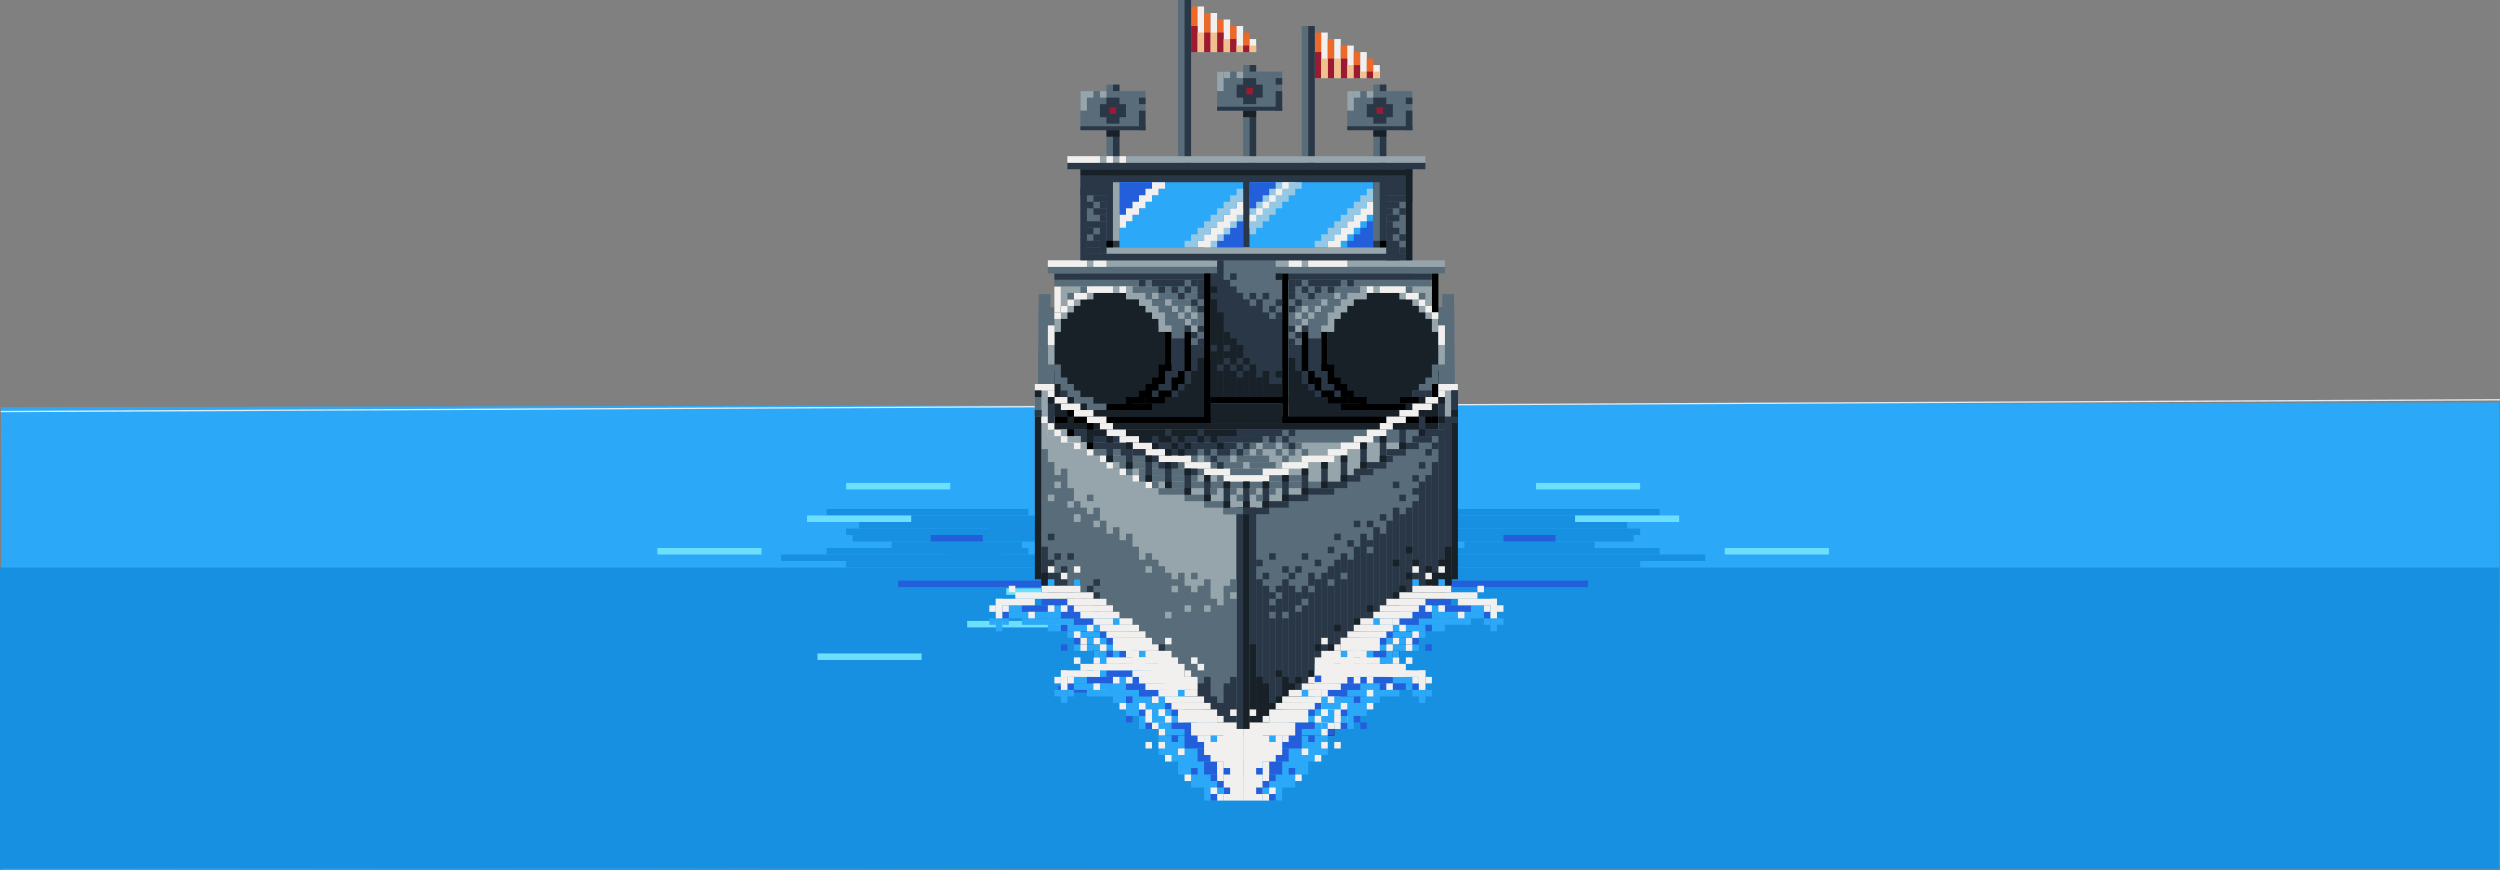 <svg xmlns="http://www.w3.org/2000/svg" width="1920.55" height="668.39" viewBox="0 0 1920.55 668.39"><rect x="0" y="0" width="1920.55" height="668.39" fill="#808080" stroke="none"/><defs><style>.cls-1{fill:#2ca8f8;}.cls-2{fill:#1790e2;}.cls-3{fill:#dfecf4;}.cls-4{fill:#235fda;}.cls-5{fill:#6cdffb;}.cls-6{fill:#586c79;}.cls-7{fill:#96a5ab;}.cls-8{fill:#182028;}.cls-9{fill:#2a3747;}.cls-10{fill:#ee6928;}.cls-11{fill:#f1f0ee;}.cls-12{fill:#9d1b32;}.cls-13{fill:#f1c18d;}.cls-14{fill:#95c8e5;}</style></defs><g id="Layer_2" data-name="Layer 2"><g id="Layer_1-2" data-name="Layer 1"><rect class="cls-1" x="1.08" y="311" width="1919.06" height="355.57" transform="translate(-0.93 1.83) rotate(-0.11)"/><rect class="cls-2" y="436" width="1920" height="231.34"/><rect class="cls-3" x="0.54" y="311.16" width="1920.02" height="1.03" transform="translate(-1.45 4.49) rotate(-0.27)"/><rect class="cls-4" x="760" y="406" width="40" height="5"/><rect class="cls-4" x="729" y="426" width="40" height="5"/><rect class="cls-2" x="635" y="421" width="155" height="5"/><rect class="cls-2" x="600" y="426" width="205" height="5"/><rect class="cls-2" x="655" y="411" width="155" height="5"/><rect class="cls-2" x="685" y="416" width="100" height="5"/><rect class="cls-2" x="650" y="406" width="155" height="5"/><rect class="cls-2" x="660" y="401" width="155" height="5"/><rect class="cls-2" x="640" y="396" width="155" height="5"/><rect class="cls-2" x="635" y="391" width="155" height="5"/><rect class="cls-4" x="690" y="446" width="155" height="5"/><rect class="cls-4" x="715" y="411" width="40" height="5"/><rect class="cls-5" x="620" y="396" width="80" height="5"/><rect class="cls-5" x="650" y="371" width="80" height="5"/><rect class="cls-5" x="505" y="421" width="80" height="5"/><rect class="cls-2" x="650" y="431" width="155" height="5"/><rect class="cls-2" x="758" y="502" width="155" height="5"/><rect class="cls-2" x="723" y="507" width="205" height="5"/><rect class="cls-2" x="778" y="492" width="155" height="5"/><rect class="cls-2" x="808" y="497" width="100" height="5"/><rect class="cls-2" x="773" y="487" width="155" height="5"/><rect class="cls-2" x="783" y="482" width="155" height="5"/><rect class="cls-2" x="763" y="477" width="155" height="5"/><rect class="cls-2" x="758" y="472" width="155" height="5"/><rect class="cls-4" x="813" y="527" width="155" height="5"/><rect class="cls-4" x="838" y="492" width="40" height="5"/><rect class="cls-5" x="743" y="477" width="80" height="5"/><rect class="cls-5" x="773" y="452" width="80" height="5"/><rect class="cls-5" x="628" y="502" width="80" height="5"/><rect class="cls-2" x="773" y="512" width="155" height="5"/><rect class="cls-2" x="1120" y="421" width="155" height="5" transform="translate(2395 847) rotate(-180)"/><rect class="cls-2" x="1105" y="426" width="205" height="5" transform="translate(2415 857) rotate(-180)"/><rect class="cls-2" x="1100" y="411" width="155" height="5" transform="translate(2355 827) rotate(-180)"/><rect class="cls-2" x="1125" y="416" width="100" height="5" transform="translate(2350 837) rotate(-180)"/><rect class="cls-2" x="1105" y="406" width="155" height="5" transform="translate(2365 817) rotate(-180)"/><rect class="cls-2" x="1095" y="401" width="155" height="5" transform="translate(2345 807) rotate(-180)"/><rect class="cls-2" x="1115" y="396" width="155" height="5" transform="translate(2385 797) rotate(-180)"/><rect class="cls-2" x="1120" y="391" width="155" height="5" transform="translate(2395 787) rotate(-180)"/><rect class="cls-4" x="1065" y="446" width="155" height="5" transform="translate(2285 897) rotate(-180)"/><rect class="cls-4" x="1155" y="411" width="40" height="5" transform="translate(2350 827) rotate(-180)"/><rect class="cls-5" x="1210" y="396" width="80" height="5" transform="translate(2500 797) rotate(-180)"/><rect class="cls-5" x="1180" y="371" width="80" height="5" transform="translate(2440 747) rotate(-180)"/><rect class="cls-5" x="1325" y="421" width="80" height="5" transform="translate(2730 847) rotate(-180)"/><rect class="cls-2" x="1105" y="431" width="155" height="5" transform="translate(2365 867) rotate(-180)"/></g><g id="Layer_4" data-name="Layer 4"><path class="cls-6" d="M798,226h9v10h10v5h10v5h11v6h9v4h5v5h9v5h12v5h9v4h10v5h19v5h16v6h15v5h16V506H942v-4h-9v-7H922v-9h-9v-9H902V466h-8V456H882V445h-8v-8H863V426H852V410h-9V396H832.17V385H827v-9h-9V365H808v-9h-5V345h-6S797.82,226,798,226Z"/><path class="cls-6" d="M1117,226h-9v10h-10v5h-10v5h-11v6h-9v4h-5v5h-9v5h-12v5h-9v4h-10v5h-19v5H988v6H973v5H957V506h16v-4h9v-7h11v-9h9v-9h11V466h8V456h12V445h8v-8h11V426h11V410h9V396h10.83V385H1088v-9h9V365h10v-9h5V345h6S1117.18,226,1117,226Z"/></g><g id="Layer_3" data-name="Layer 3"><rect class="cls-7" x="795" y="295" width="325" height="100"/><rect class="cls-6" x="840" y="340" width="125" height="5" transform="translate(1805 685) rotate(-180)"/><rect class="cls-6" x="850" y="345" width="110" height="5" transform="translate(1810 695) rotate(-180)"/><rect class="cls-6" x="855" y="350" width="120" height="5" transform="translate(1830 705) rotate(-180)"/><rect class="cls-6" x="860" y="355" width="120" height="5" transform="translate(1840 715) rotate(-180)"/><rect class="cls-6" x="866" y="360" width="120" height="5" transform="translate(1852 725) rotate(-180)"/><rect class="cls-6" x="884" y="365" width="120" height="5" transform="translate(1888 735) rotate(-180)"/><rect class="cls-6" x="899" y="370" width="120" height="5" transform="translate(1918 745) rotate(-180)"/><rect class="cls-6" x="809" y="325" width="296" height="15"/><rect class="cls-8" x="809" y="325" width="296" height="5"/><rect class="cls-9" x="809" y="330" width="176" height="5"/><rect class="cls-9" x="809" y="335" width="161" height="5"/><rect class="cls-9" x="809" y="340" width="141" height="5"/><rect class="cls-9" x="895" y="345" width="25" height="5"/><rect class="cls-10" x="1010" y="25" width="5" height="35"/><rect class="cls-11" x="1015" y="25" width="5" height="35"/><rect class="cls-10" x="1020" y="30" width="5" height="30"/><rect class="cls-11" x="1025" y="30" width="5" height="30"/><rect class="cls-10" x="1030" y="35" width="5" height="25"/><rect class="cls-11" x="1035" y="35" width="5" height="25"/><rect class="cls-10" x="1040" y="40" width="5" height="20"/><rect class="cls-12" x="1010" y="40" width="5" height="20"/><rect class="cls-12" x="1020" y="45" width="5" height="15"/><rect class="cls-12" x="1030" y="45" width="5" height="15"/><rect class="cls-13" x="1015" y="45" width="5" height="15"/><rect class="cls-6" x="1000" y="20" width="10" height="110"/><rect class="cls-9" x="1005" y="20" width="5" height="110"/><rect class="cls-13" x="1025" y="45" width="5" height="15"/><rect class="cls-13" x="1035" y="50" width="5" height="10"/><rect class="cls-12" x="1040" y="50" width="5" height="10"/><rect class="cls-11" x="1045" y="40" width="5" height="20"/><rect class="cls-13" x="1045" y="55" width="5" height="5"/><rect class="cls-10" x="1050" y="45" width="5" height="15"/><rect class="cls-12" x="1050" y="55" width="5" height="5"/><rect class="cls-11" x="1055" y="50" width="5" height="10"/><rect class="cls-13" x="1055" y="55" width="5" height="5"/><rect class="cls-10" x="915" y="5" width="5" height="35"/><rect class="cls-11" x="920" y="5" width="5" height="35"/><rect class="cls-10" x="925" y="10" width="5" height="30"/><rect class="cls-11" x="930" y="10" width="5" height="30"/><rect class="cls-10" x="935" y="15" width="5" height="25"/><rect class="cls-11" x="940" y="15" width="5" height="25"/><rect class="cls-10" x="945" y="20" width="5" height="20"/><rect class="cls-12" x="915" y="20" width="5" height="20"/><rect class="cls-12" x="925" y="25" width="5" height="15"/><rect class="cls-12" x="935" y="25" width="5" height="15"/><rect class="cls-13" x="920" y="25" width="5" height="15"/><rect class="cls-6" x="905" width="10" height="125"/><rect class="cls-9" x="910" width="5" height="125"/><rect class="cls-13" x="930" y="25" width="5" height="15"/><rect class="cls-13" x="940" y="30" width="5" height="10"/><rect class="cls-12" x="945" y="30" width="5" height="10"/><rect class="cls-11" x="950" y="20" width="5" height="20"/><rect class="cls-13" x="950" y="35" width="5" height="5"/><rect class="cls-10" x="955" y="25" width="5" height="15"/><rect class="cls-12" x="955" y="35" width="5" height="5"/><rect class="cls-11" x="960" y="30" width="5" height="10"/><rect class="cls-13" x="960" y="35" width="5" height="5"/><rect class="cls-6" x="850" y="65" width="10" height="75"/><rect class="cls-9" x="855" y="65" width="5" height="75"/><rect class="cls-6" x="830" y="70" width="50" height="30"/><rect class="cls-9" x="830" y="97" width="50" height="3"/><rect class="cls-8" x="850" y="100" width="10" height="5"/><rect class="cls-9" x="875" y="85" width="5" height="15"/><rect class="cls-9" x="875" y="75" width="5" height="5"/><rect class="cls-7" x="835" y="70" width="5" height="5"/><rect class="cls-7" x="845" y="70" width="5" height="5"/><rect class="cls-7" x="830" y="70" width="5" height="15"/><rect class="cls-9" x="845" y="80" width="20" height="10" transform="translate(940 -770) rotate(90)"/><rect class="cls-9" x="845" y="80" width="20" height="10" transform="translate(1710 170) rotate(180)"/><rect class="cls-12" x="852.5" y="82.5" width="5" height="5"/><rect class="cls-6" x="1055" y="65" width="10" height="75"/><rect class="cls-9" x="1060" y="65" width="5" height="75"/><rect class="cls-6" x="1035" y="70" width="50" height="30"/><rect class="cls-9" x="1035" y="97" width="50" height="3"/><rect class="cls-8" x="1055" y="100" width="10" height="5"/><rect class="cls-9" x="1080" y="85" width="5" height="15"/><rect class="cls-9" x="1080" y="75" width="5" height="5"/><rect class="cls-7" x="1040" y="70" width="5" height="5"/><rect class="cls-7" x="1050" y="70" width="5" height="5"/><rect class="cls-7" x="1035" y="70" width="5" height="15"/><rect class="cls-9" x="1050" y="80" width="20" height="10" transform="translate(1145 -975) rotate(90)"/><rect class="cls-9" x="1050" y="80" width="20" height="10" transform="translate(2120 170) rotate(180)"/><rect class="cls-12" x="1057.5" y="82.5" width="5" height="5"/><rect class="cls-6" x="830" y="130" width="255" height="180"/><rect class="cls-9" x="1036" y="150" width="49" height="5"/><rect class="cls-9" x="1060" y="155" width="15" height="5"/><rect class="cls-9" x="1060" y="160" width="10" height="5"/><rect class="cls-9" x="1065" y="165" width="10" height="5"/><rect class="cls-9" x="850" y="155" width="15" height="5"/><rect class="cls-9" x="840" y="150" width="20" height="5"/><rect class="cls-9" x="830" y="135" width="255" height="15"/><polygon class="cls-9" points="985 245 985 305 930 305 930 200 940 200 940 215 945 215 945 220 950 220 950 225 955 225 955 230 960 230 960 235 965 235 965 230 970 230 970 240 975 240 975 245 985 245"/><rect x="985" y="210" width="5" height="115"/><rect x="1100" y="210" width="5" height="115"/><rect x="925" y="305" width="65" height="5"/><rect class="cls-9" x="925" y="310" width="60" height="15"/><rect class="cls-8" x="930" y="310" width="55" height="15"/><path class="cls-7" d="M798,323h9v10h10v5h10v5h11v6h9v4h5v5h9v5h12v5h9v4h10v5h19v5h16v6h15v5h16V603H942v-4h-9v-7H922v-9h-9v-9H902V563h-8V553H882V542h-8v-8H863V523H852V507h-9V493H832.17V482H827v-9h-9V462H808v-9h-5V442h-6S797.82,323,798,323Z"/><path class="cls-6" d="M1117,323h-9v10h-10v5h-10v5h-11v6h-9v4h-5v5h-9v5h-12v5h-9v4h-10v5h-19v5H988v6H973v5H957V603h16v-4h9v-7h11v-9h9v-9h11V563h8V553h12V542h8v-8h11V523h11V507h9V493h10.83V482H1088v-9h9V462h10v-9h5V442h6S1117.18,323,1117,323Z"/><rect class="cls-8" x="950" y="390" width="10" height="215"/><rect class="cls-11" x="810" y="220" width="5" height="36"/><rect class="cls-8" x="810" y="289" width="5" height="36"/><rect class="cls-7" x="815" y="215" width="110" height="105"/><rect class="cls-9" x="815" y="265" width="110" height="60"/><rect x="810" y="320" width="120" height="5"/><polygon class="cls-8" points="930 275 930 320 810 320 810 305 905 305 905 300 910 300 910 295 915 295 915 285 920 285 920 275 930 275"/><rect class="cls-9" x="810" y="210" width="115" height="5"/><rect class="cls-6" x="805" y="205" width="130" height="5"/><rect class="cls-7" x="805" y="200" width="130" height="5"/><rect class="cls-11" x="805" y="200" width="30" height="5"/><rect class="cls-11" x="840" y="200" width="10" height="5"/><rect class="cls-6" x="810" y="215" width="115" height="5"/><rect class="cls-6" x="870" y="220" width="55" height="5"/><rect class="cls-6" x="870" y="225" width="55" height="5"/><rect class="cls-6" x="870" y="230" width="55" height="5"/><rect class="cls-7" x="870" y="225" width="20" height="5"/><rect class="cls-7" x="880" y="230" width="20" height="5"/><polygon class="cls-9" points="915 255 915 285 910 285 910 295 905 295 905 300 900 300 900 305 895 305 895 310 885 310 885 315 855 315 855 310 845 310 845 305 840 305 840 300 835 300 835 295 830 295 830 285 825 285 825 255 830 255 830 245 835 245 835 240 840 240 840 235 845 235 845 230 855 230 855 225 885 225 885 230 895 230 895 235 900 235 900 240 905 240 905 245 910 245 910 255 915 255"/><polygon class="cls-6" points="915 255 915 260 825 260 825 255 830 255 830 245 835 245 835 240 840 240 840 235 845 235 845 230 855 230 855 225 885 225 885 230 895 230 895 235 900 235 900 240 905 240 905 245 910 245 910 255 915 255"/><polygon class="cls-9" points="915 285 915 280 825 280 825 285 830 285 830 295 835 295 835 300 840 300 840 305 845 305 845 310 855 310 855 315 885 315 885 310 895 310 895 305 900 305 900 300 905 300 905 295 910 295 910 285 915 285"/><rect x="910" y="255" width="5" height="30"/><polygon class="cls-8" points="895 250 895 280 890 280 890 290 885 290 885 295 880 295 880 300 875 300 875 305 865 305 865 310 835 310 835 305 825 305 825 300 820 300 820 295 815 295 815 290 810 290 810 280 805 280 805 250 810 250 810 240 815 240 815 235 820 235 820 230 825 230 825 225 835 225 835 220 865 220 865 225 875 225 875 230 880 230 880 235 885 235 885 240 890 240 890 250 895 250"/><polygon class="cls-7" points="870 220 840 220 840 225 865 225 865 230 875 230 875 235 880 235 880 240 885 240 885 245 890 245 890 255 895 255 895 280 900 280 900 250 895 250 895 240 890 240 890 235 885 235 885 230 880 230 880 225 870 225 870 220"/><polygon points="900 285 900 255 895 255 895 280 890 280 890 290 885 290 885 295 880 295 880 300 875 300 875 305 865 305 865 310 840 310 840 315 870 315 870 310 880 310 880 305 885 305 885 300 890 300 890 295 895 295 895 285 900 285"/><polygon class="cls-6" points="805 285 805 255 810 255 810 280 815 280 815 290 820 290 820 295 825 295 825 300 830 300 830 305 840 305 840 310 865 310 865 315 835 315 835 310 825 310 825 305 820 305 820 300 815 300 815 295 810 295 810 285 805 285"/><polyline points="885 310 850 310 850 315 885 315 885 310"/><polygon class="cls-7" points="835 220 865 220 865 225 840 225 840 230 830 230 830 235 825 235 825 240 820 240 820 245 815 245 815 255 810 255 810 280 805 280 805 250 810 250 810 240 815 240 815 235 820 235 820 230 825 230 825 225 835 225 835 220"/><rect class="cls-11" x="835" y="220" width="20" height="5"/><rect class="cls-11" x="825" y="225" width="10" height="5"/><rect class="cls-11" x="820" y="230" width="5" height="5"/><rect class="cls-11" x="860" y="220" width="5" height="5"/><rect class="cls-11" x="815" y="235" width="5" height="5"/><rect class="cls-11" x="810" y="240" width="5" height="5"/><rect class="cls-11" x="805" y="250" width="5" height="15"/><polyline points="905 290 900 290 900 300 905 300 905 290"/><polyline points="900 300 890 300 890 305 900 305 900 300"/><polyline points="895 305 880 305 880 310 895 310 895 305"/><polyline points="910 285 910 295 905 295 905 285"/><rect class="cls-6" x="830" y="220" width="5" height="5"/><rect class="cls-6" x="905" y="235" width="5" height="5"/><rect class="cls-6" x="910" y="240" width="5" height="5"/><rect class="cls-6" x="915" y="245" width="5" height="5"/><rect class="cls-6" x="915" y="260" width="5" height="5"/><rect class="cls-6" x="920" y="255" width="5" height="5"/><rect class="cls-9" x="920" y="260" width="5" height="5"/><rect class="cls-9" x="915" y="255" width="5" height="5"/><rect class="cls-9" x="920" y="250" width="5" height="5"/><rect class="cls-9" x="910" y="250" width="5" height="5"/><rect class="cls-9" x="875" y="215" width="5" height="5"/><rect class="cls-9" x="890" y="220" width="5" height="5"/><rect class="cls-9" x="885" y="215" width="25" height="5"/><rect class="cls-9" x="900" y="220" width="5" height="5"/><rect class="cls-9" x="920" y="225" width="5" height="5"/><rect class="cls-9" x="915" y="215" width="5" height="5"/><rect class="cls-9" x="910" y="220" width="5" height="5"/><rect class="cls-9" x="915" y="230" width="5" height="5"/><rect class="cls-9" x="905" y="225" width="5" height="5"/><rect class="cls-9" x="920" y="215" width="5" height="10"/><rect class="cls-6" x="920" y="240" width="5" height="10"/><rect class="cls-6" x="915" y="235" width="10" height="5"/><rect class="cls-9" x="920" y="235" width="5" height="5"/><rect class="cls-6" x="820" y="225" width="5" height="5"/><rect class="cls-7" x="990" y="215" width="110" height="105" transform="translate(2090 535) rotate(-180)"/><rect class="cls-9" x="990" y="265" width="110" height="60" transform="translate(2090 590) rotate(-180)"/><polygon class="cls-8" points="990 275 990 320 1105 320 1105 305 1010 305 1010 300 1005 300 1005 295 1000 295 1000 285 995 285 995 275 990 275"/><rect x="985" y="320" width="115" height="5"/><rect class="cls-9" x="990" y="210" width="110" height="5" transform="translate(2090 425) rotate(-180)"/><rect class="cls-6" x="980" y="205" width="130" height="5" transform="translate(2090 415) rotate(-180)"/><rect class="cls-7" x="980" y="200" width="130" height="5" transform="translate(2090 405) rotate(-180)"/><rect class="cls-11" x="1005" y="200" width="30" height="5" transform="translate(2040 405) rotate(-180)"/><rect class="cls-11" x="990" y="200" width="10" height="5" transform="translate(1990 405) rotate(-180)"/><rect class="cls-6" x="990" y="215" width="110" height="5" transform="translate(2090 435) rotate(-180)"/><rect class="cls-6" x="990" y="220" width="55" height="5" transform="translate(2035 445) rotate(-180)"/><rect class="cls-6" x="990" y="225" width="55" height="5" transform="translate(2035 455) rotate(-180)"/><rect class="cls-6" x="990" y="230" width="55" height="5" transform="translate(2035 465) rotate(-180)"/><rect class="cls-7" x="1025" y="225" width="20" height="5" transform="translate(2070 455) rotate(-180)"/><rect class="cls-7" x="1015" y="230" width="20" height="5" transform="translate(2050 465) rotate(-180)"/><polygon class="cls-9" points="1000 255 1000 285 1005 285 1005 295 1010 295 1010 300 1015 300 1015 305 1020 305 1020 310 1030 310 1030 315 1060 315 1060 310 1070 310 1070 305 1075 305 1075 300 1080 300 1080 295 1085 295 1085 285 1090 285 1090 255 1085 255 1085 245 1080 245 1080 240 1075 240 1075 235 1070 235 1070 230 1060 230 1060 225 1030 225 1030 230 1020 230 1020 235 1015 235 1015 240 1010 240 1010 245 1005 245 1005 255 1000 255"/><polygon class="cls-6" points="1000 255 1000 260 1090 260 1090 255 1085 255 1085 245 1080 245 1080 240 1075 240 1075 235 1070 235 1070 230 1060 230 1060 225 1030 225 1030 230 1020 230 1020 235 1015 235 1015 240 1010 240 1010 245 1005 245 1005 255 1000 255"/><polygon class="cls-9" points="1000 285 1000 280 1090 280 1090 285 1085 285 1085 295 1080 295 1080 300 1075 300 1075 305 1070 305 1070 310 1060 310 1060 315 1030 315 1030 310 1020 310 1020 305 1015 305 1015 300 1010 300 1010 295 1005 295 1005 285 1000 285"/><rect x="1000" y="255" width="5" height="30" transform="translate(2005 540) rotate(-180)"/><polygon class="cls-8" points="1020 250 1020 280 1025 280 1025 290 1030 290 1030 295 1035 295 1035 300 1040 300 1040 305 1050 305 1050 310 1080 310 1080 305 1090 305 1090 300 1095 300 1095 295 1100 295 1100 290 1105 290 1105 280 1110 280 1110 250 1105 250 1105 240 1100 240 1100 235 1095 235 1095 230 1090 230 1090 225 1080 225 1080 220 1050 220 1050 225 1040 225 1040 230 1035 230 1035 235 1030 235 1030 240 1025 240 1025 250 1020 250"/><polygon class="cls-7" points="1045 220 1075 220 1075 225 1050 225 1050 230 1040 230 1040 235 1035 235 1035 240 1030 240 1030 245 1025 245 1025 255 1020 255 1020 280 1015 280 1015 250 1020 250 1020 240 1025 240 1025 235 1030 235 1030 230 1035 230 1035 225 1045 225 1045 220"/><polygon points="1015 285 1015 255 1020 255 1020 280 1025 280 1025 290 1030 290 1030 295 1035 295 1035 300 1040 300 1040 305 1050 305 1050 310 1075 310 1075 315 1045 315 1045 310 1035 310 1035 305 1030 305 1030 300 1025 300 1025 295 1020 295 1020 285 1015 285"/><polygon class="cls-6" points="1110 285 1110 255 1105 255 1105 280 1100 280 1100 290 1095 290 1095 295 1090 295 1090 300 1085 300 1085 305 1075 305 1075 310 1050 310 1050 315 1080 315 1080 310 1090 310 1090 305 1095 305 1095 300 1100 300 1100 295 1105 295 1105 285 1110 285"/><polyline points="1030 310 1080 310 1080 315 1030 315 1030 310"/><polyline points="1090 305 1075 305 1075 310 1090 310 1090 305"/><polyline class="cls-9" points="1095 300 1085 300 1085 305 1095 305 1095 300"/><polygon class="cls-7" points="1080 220 1050 220 1050 225 1075 225 1075 230 1085 230 1085 235 1090 235 1090 240 1095 240 1095 245 1100 245 1100 255 1105 255 1105 280 1110 280 1110 250 1105 250 1105 240 1100 240 1100 235 1095 235 1095 230 1090 230 1090 225 1080 225 1080 220"/><rect class="cls-11" x="1060" y="220" width="20" height="5" transform="translate(2140 445) rotate(-180)"/><rect class="cls-11" x="1080" y="225" width="10" height="5" transform="translate(2170 455) rotate(-180)"/><rect class="cls-11" x="1090" y="230" width="5" height="5" transform="translate(2185 465) rotate(-180)"/><rect class="cls-11" x="1050" y="220" width="5" height="5" transform="translate(2105 445) rotate(-180)"/><rect class="cls-11" x="1095" y="235" width="5" height="5" transform="translate(2195 475) rotate(-180)"/><rect class="cls-11" x="1100" y="240" width="5" height="5" transform="translate(2205 485) rotate(-180)"/><rect class="cls-11" x="1105" y="250" width="5" height="15" transform="translate(2215 515) rotate(-180)"/><polyline points="1010 290 1015 290 1015 300 1010 300 1010 290"/><polyline points="1015 300 1025 300 1025 305 1015 305 1015 300"/><polyline points="1020 305 1035 305 1035 310 1020 310 1020 305"/><polyline points="1005 285 1005 295 1010 295 1010 285"/><rect class="cls-6" x="1080" y="220" width="5" height="5" transform="translate(2165 445) rotate(-180)"/><rect class="cls-6" x="1005" y="235" width="5" height="5" transform="translate(2015 475) rotate(-180)"/><rect class="cls-6" x="1000" y="240" width="5" height="5" transform="translate(2005 485) rotate(-180)"/><rect class="cls-6" x="995" y="245" width="5" height="5" transform="translate(1995 495) rotate(-180)"/><rect class="cls-6" x="995" y="260" width="5" height="5" transform="translate(1995 525) rotate(-180)"/><rect class="cls-6" x="990" y="255" width="5" height="5" transform="translate(1985 515) rotate(-180)"/><rect class="cls-9" x="990" y="260" width="5" height="5" transform="translate(1985 525) rotate(-180)"/><rect class="cls-9" x="995" y="255" width="5" height="5" transform="translate(1995 515) rotate(-180)"/><rect class="cls-9" x="990" y="250" width="5" height="5" transform="translate(1985 505) rotate(-180)"/><rect class="cls-9" x="1000" y="250" width="5" height="5" transform="translate(2005 505) rotate(-180)"/><rect class="cls-9" x="1035" y="215" width="5" height="5" transform="translate(2075 435) rotate(-180)"/><rect class="cls-9" x="1020" y="220" width="5" height="5" transform="translate(2045 445) rotate(-180)"/><rect class="cls-9" x="1005" y="215" width="25" height="5" transform="translate(2035 435) rotate(-180)"/><rect class="cls-9" x="1010" y="220" width="5" height="5" transform="translate(2025 445) rotate(-180)"/><rect class="cls-9" x="990" y="225" width="5" height="5" transform="translate(1985 455) rotate(-180)"/><rect class="cls-9" x="995" y="215" width="5" height="5" transform="translate(1995 435) rotate(-180)"/><rect class="cls-9" x="1000" y="220" width="5" height="5" transform="translate(2005 445) rotate(-180)"/><rect class="cls-9" x="995" y="230" width="5" height="5" transform="translate(1995 465) rotate(-180)"/><rect class="cls-9" x="1005" y="225" width="5" height="5" transform="translate(2015 455) rotate(-180)"/><rect class="cls-9" x="990" y="215" width="5" height="10" transform="translate(1985 440) rotate(-180)"/><rect class="cls-6" x="990" y="240" width="5" height="10" transform="translate(1985 490) rotate(-180)"/><rect class="cls-6" x="990" y="235" width="10" height="5" transform="translate(1990 475) rotate(-180)"/><rect class="cls-9" x="990" y="235" width="5" height="5" transform="translate(1985 475) rotate(-180)"/><rect class="cls-6" x="1090" y="225" width="5" height="5" transform="translate(2185 455) rotate(-180)"/><rect class="cls-9" x="950" y="390" width="5" height="215"/><rect class="cls-9" x="960" y="390" width="5" height="215"/><rect class="cls-8" x="960" y="495" width="5" height="110"/><rect class="cls-9" x="965" y="445" width="5" height="160"/><rect class="cls-9" x="970" y="450" width="5" height="150"/><rect class="cls-9" x="975" y="465" width="5" height="135"/><rect class="cls-9" x="980" y="460" width="5" height="130"/><rect class="cls-9" x="985" y="445" width="5" height="145"/><rect class="cls-9" x="990" y="450" width="5" height="135"/><rect class="cls-9" x="995" y="455" width="5" height="125"/><rect class="cls-9" x="1000" y="450" width="5" height="120"/><rect class="cls-9" x="1005" y="440" width="5" height="130"/><rect class="cls-9" x="1025" y="430" width="5" height="120"/><rect class="cls-9" x="1030" y="425" width="5" height="125"/><rect class="cls-9" x="1010" y="445" width="5" height="120"/><rect class="cls-9" x="1015" y="440" width="5" height="120"/><rect class="cls-9" x="1020" y="435" width="5" height="125"/><rect class="cls-9" x="1110" y="324" width="5" height="125"/><rect class="cls-9" x="1105" y="330" width="5" height="125"/><rect class="cls-9" x="1100" y="355" width="5" height="110"/><rect class="cls-9" x="1095" y="365" width="5" height="110"/><rect class="cls-9" x="1090" y="370" width="5" height="105"/><rect class="cls-9" x="1085" y="385" width="5" height="95"/><rect class="cls-9" x="1080" y="390" width="5" height="95"/><rect class="cls-9" x="1075" y="395" width="5" height="95"/><rect class="cls-9" x="1070" y="390" width="5" height="110"/><rect class="cls-9" x="1060" y="410" width="5" height="100"/><rect class="cls-9" x="1055" y="405" width="5" height="115"/><rect class="cls-9" x="1050" y="415" width="5" height="115"/><rect class="cls-9" x="1045" y="410" width="5" height="125"/><rect class="cls-9" x="1040" y="420" width="5" height="110"/><rect class="cls-9" x="1035" y="430" width="5" height="115"/><rect class="cls-9" x="1065" y="400" width="5" height="105"/><polygon class="cls-6" points="950 445 950 605 945 605 945 600 935 600 935 590 925 590 925 585 920 585 920 580 915 580 915 570 905 570 905 565 900 565 900 560 890 560 890 550 880 550 880 545 875 545 875 530 870 530 870 535 865 535 865 530 860 530 860 520 855 520 855 510 850 510 850 505 845 505 845 500 840 500 840 490 835 490 835 485 830 485 830 480 825 480 825 475 815 475 815 465 810 465 810 455 805 455 805 449 800 449 800 345 805 345 805 355 810 355 810 365 815 365 815 360 820 360 820 375 825 375 825 385 830 385 830 390 835 390 835 395 840 395 840 390 845 390 845 400 850 400 850 410 855 410 855 405 860 405 860 415 865 415 865 410 870 410 870 420 875 420 875 430 880 430 880 425 885 425 885 430 890 430 890 435 895 435 895 440 900 440 900 445 905 445 905 440 910 440 910 450 915 450 915 455 920 455 920 450 925 450 925 445 930 445 930 460 935 460 935 465 940 465 940 450 945 450 945 445 950 445"/><polygon class="cls-9" points="950 520 950 605 945 605 945 600 935 600 935 590 925 590 925 585 920 585 920 580 915 580 915 570 905 570 905 565 900 565 900 560 890 560 890 550 880 550 880 545 875 545 875 530 870 530 870 535 865 535 865 530 860 530 860 520 855 520 855 510 850 510 850 505 845 505 845 500 840 500 840 490 835 490 835 485 830 485 830 480 825 480 825 475 815 475 815 465 810 465 810 455 805 455 805 449 800 449 800 420 805 420 805 430 810 430 810 440 815 440 815 435 820 435 820 450 825 450 825 460 830 460 830 465 835 465 835 470 840 470 840 465 845 465 845 475 850 475 850 485 855 485 855 480 860 480 860 490 865 490 865 485 870 485 870 495 875 495 875 505 880 505 880 500 885 500 885 505 890 505 890 510 895 510 895 515 900 515 900 520 905 520 905 515 910 515 910 525 915 525 915 530 920 530 920 525 925 525 925 520 930 520 930 535 935 535 935 540 940 540 940 525 945 525 945 520 950 520"/><polygon class="cls-8" points="965 520 965 605 970 605 970 600 980 600 980 590 990 590 990 585 995 585 995 580 1000 580 1000 570 1010 570 1010 565 1015 565 1015 560 1025 560 1025 550 1035 550 1035 545 1040 545 1040 530 1045 530 1045 535 1050 535 1050 530 1055 530 1055 520 1060 520 1060 510 1065 510 1065 505 1070 505 1070 500 1075 500 1075 490 1080 490 1080 485 1085 485 1085 480 1090 480 1090 475 1100 475 1100 465 1105 465 1105 455 1110 455 1110 449 1115 449 1115 420 1110 420 1110 430 1105 430 1105 440 1100 440 1100 435 1095 435 1095 450 1090 450 1090 460 1085 460 1085 465 1080 465 1080 470 1075 470 1075 465 1070 465 1070 475 1065 475 1065 485 1060 485 1060 480 1055 480 1055 490 1050 490 1050 485 1045 485 1045 495 1040 495 1040 505 1035 505 1035 500 1030 500 1030 505 1025 505 1025 510 1020 510 1020 515 1015 515 1015 520 1010 520 1010 515 1005 515 1005 525 1000 525 1000 530 995 530 995 525 990 525 990 520 985 520 985 535 980 535 980 540 975 540 975 525 970 525 970 520 965 520"/><rect class="cls-8" x="960" y="600" width="15" height="5"/><rect class="cls-8" x="970" y="595" width="15" height="5" transform="translate(1955 1195) rotate(-180)"/><rect class="cls-8" x="980" y="590" width="15" height="5" transform="translate(1975 1185) rotate(-180)"/><rect class="cls-8" x="990" y="580" width="15" height="5" transform="translate(1995 1165) rotate(-180)"/><rect class="cls-8" x="1000" y="570" width="15" height="5" transform="translate(2015 1145) rotate(-180)"/><rect class="cls-8" x="1010" y="560" width="15" height="5" transform="translate(2035 1125) rotate(-180)"/><rect class="cls-8" x="1070" y="490" width="15" height="5" transform="translate(2155 985) rotate(-180)"/><rect class="cls-8" x="985" y="585" width="15" height="5" transform="translate(405 1580) rotate(-90)"/><rect class="cls-8" x="967.5" y="597.5" width="10" height="5" transform="translate(372.5 1572.5) rotate(-90)"/><rect class="cls-8" x="995" y="575" width="15" height="5" transform="translate(425 1580) rotate(-90)"/><rect class="cls-8" x="1055" y="510" width="15" height="5" transform="translate(550 1575) rotate(-90)"/><rect class="cls-8" x="1060" y="505" width="15" height="5" transform="translate(2135 1015) rotate(-180)"/><rect class="cls-8" x="1065" y="495" width="15" height="5" transform="translate(575 1570) rotate(-90)"/><rect class="cls-8" x="1075" y="485" width="15" height="5" transform="translate(595 1570) rotate(-90)"/><rect class="cls-8" x="1085" y="470" width="15" height="5" transform="translate(2185 945) rotate(-180)"/><rect class="cls-8" x="1105" y="450" width="10" height="5" transform="translate(2220 905) rotate(-180)"/><rect class="cls-8" x="1080" y="475" width="15" height="5" transform="translate(610 1565) rotate(-90)"/><rect class="cls-8" x="1090" y="465" width="15" height="5" transform="translate(630 1565) rotate(-90)"/><rect class="cls-8" x="1100" y="460" width="10" height="5" transform="translate(2210 925) rotate(-180)"/><rect class="cls-8" x="1100" y="455" width="15" height="5" transform="translate(650 1565) rotate(-90)"/><rect class="cls-8" x="1105" y="445" width="15" height="5" transform="translate(665 1560) rotate(-90)"/><rect class="cls-8" x="1005" y="565" width="15" height="5" transform="translate(445 1580) rotate(-90)"/><rect class="cls-8" x="1115" y="295" width="5" height="150" transform="translate(2235 740) rotate(-180)"/><rect class="cls-8" x="1020" y="550" width="15" height="5" transform="translate(2055 1105) rotate(-180)"/><rect class="cls-8" x="1030" y="540" width="15" height="5" transform="translate(2075 1085) rotate(-180)"/><rect class="cls-8" x="1015" y="555" width="15" height="5" transform="translate(465 1580) rotate(-90)"/><rect class="cls-8" x="1025" y="545" width="15" height="5" transform="translate(485 1580) rotate(-90)"/><rect class="cls-8" x="1040" y="530" width="15" height="5" transform="translate(2095 1065) rotate(-180)"/><rect class="cls-8" x="1050" y="520" width="15" height="5" transform="translate(2115 1045) rotate(-180)"/><rect class="cls-8" x="1035" y="535" width="15" height="5" transform="translate(505 1580) rotate(-90)"/><rect class="cls-8" x="1045" y="525" width="15" height="5" transform="translate(525 1580) rotate(-90)"/><rect class="cls-8" x="940" y="600" width="15" height="5" transform="translate(1895 1205) rotate(-180)"/><rect class="cls-8" x="930" y="595" width="15" height="5"/><rect class="cls-8" x="920" y="590" width="15" height="5"/><rect class="cls-8" x="910" y="580" width="15" height="5"/><rect class="cls-8" x="900" y="570" width="15" height="5"/><rect class="cls-8" x="890" y="560" width="15" height="5"/><rect class="cls-8" x="830" y="490" width="15" height="5"/><rect class="cls-8" x="915" y="585" width="15" height="5" transform="translate(335 1510) rotate(-90)"/><rect class="cls-8" x="937.5" y="597.5" width="10" height="5" transform="translate(342.5 1542.5) rotate(-90)"/><rect class="cls-8" x="905" y="575" width="15" height="5" transform="translate(335 1490) rotate(-90)"/><rect class="cls-8" x="845" y="510" width="15" height="5" transform="translate(340 1365) rotate(-90)"/><rect class="cls-8" x="840" y="505" width="15" height="5"/><rect class="cls-8" x="835" y="495" width="15" height="5" transform="translate(345 1340) rotate(-90)"/><rect class="cls-8" x="825" y="485" width="15" height="5" transform="translate(345 1320) rotate(-90)"/><rect class="cls-8" x="815" y="470" width="15" height="5"/><rect class="cls-8" x="800" y="450" width="10" height="5"/><rect class="cls-8" x="820" y="475" width="15" height="5" transform="translate(350 1305) rotate(-90)"/><rect class="cls-8" x="810" y="465" width="15" height="5" transform="translate(350 1285) rotate(-90)"/><rect class="cls-8" x="805" y="460" width="10" height="5"/><rect class="cls-8" x="800" y="455" width="15" height="5" transform="translate(350 1265) rotate(-90)"/><rect class="cls-8" x="795" y="445" width="15" height="5" transform="translate(355 1250) rotate(-90)"/><rect class="cls-8" x="895" y="565" width="15" height="5" transform="translate(335 1470) rotate(-90)"/><rect class="cls-8" x="795" y="315" width="5" height="130"/><rect class="cls-8" x="880" y="550" width="15" height="5"/><rect class="cls-8" x="870" y="540" width="15" height="5"/><rect class="cls-8" x="885" y="555" width="15" height="5" transform="translate(335 1450) rotate(-90)"/><rect class="cls-8" x="875" y="545" width="15" height="5" transform="translate(335 1430) rotate(-90)"/><rect class="cls-8" x="860" y="530" width="15" height="5"/><rect class="cls-8" x="850" y="520" width="15" height="5"/><rect class="cls-8" x="865" y="535" width="15" height="5" transform="translate(335 1410) rotate(-90)"/><rect class="cls-8" x="855" y="525" width="15" height="5" transform="translate(335 1390) rotate(-90)"/><rect class="cls-11" x="940" y="365" width="35" height="5"/><rect class="cls-11" x="970" y="360" width="20" height="5"/><rect class="cls-11" x="985" y="355" width="20" height="5"/><rect class="cls-11" x="1000" y="350" width="25" height="5"/><rect class="cls-11" x="1020" y="345" width="15" height="5"/><rect class="cls-11" x="1030" y="340" width="15" height="5"/><rect class="cls-11" x="1040" y="335" width="15" height="5"/><rect class="cls-11" x="1050" y="330" width="15" height="5"/><rect class="cls-11" x="1060" y="325" width="10" height="5"/><rect class="cls-11" x="1065" y="320" width="15" height="5"/><rect class="cls-11" x="1075" y="315" width="15" height="5"/><rect class="cls-11" x="1085" y="310" width="15" height="5"/><rect class="cls-11" x="1095" y="305" width="15" height="5"/><rect class="cls-11" x="1105" y="300" width="5" height="5"/><rect class="cls-11" x="1105" y="295" width="15" height="5"/><rect class="cls-11" x="925" y="360" width="20" height="5" transform="translate(1870 725) rotate(-180)"/><rect class="cls-11" x="910" y="355" width="20" height="5" transform="translate(1840 715) rotate(-180)"/><rect class="cls-11" x="890" y="350" width="25" height="5" transform="translate(1805 705) rotate(-180)"/><rect class="cls-11" x="880" y="345" width="15" height="5" transform="translate(1775 695) rotate(-180)"/><rect class="cls-11" x="870" y="340" width="15" height="5" transform="translate(1755 685) rotate(-180)"/><rect class="cls-11" x="860" y="335" width="15" height="5" transform="translate(1735 675) rotate(-180)"/><rect class="cls-11" x="850" y="330" width="15" height="5" transform="translate(1715 665) rotate(-180)"/><rect class="cls-11" x="845" y="325" width="10" height="5" transform="translate(1700 655) rotate(-180)"/><rect class="cls-11" x="835" y="320" width="15" height="5" transform="translate(1685 645) rotate(-180)"/><rect class="cls-11" x="825" y="315" width="15" height="5" transform="translate(1665 635) rotate(-180)"/><rect class="cls-11" x="815" y="310" width="15" height="5" transform="translate(1645 625) rotate(-180)"/><rect class="cls-11" x="805" y="305" width="15" height="5" transform="translate(1625 615) rotate(-180)"/><rect class="cls-11" x="805" y="300" width="5" height="5" transform="translate(1615 605) rotate(-180)"/><rect class="cls-11" x="795" y="295" width="15" height="5" transform="translate(1605 595) rotate(-180)"/><rect class="cls-9" x="940" y="390" width="35" height="5"/><rect class="cls-6" x="940" y="390" width="15" height="5"/><rect class="cls-9" x="970" y="385" width="20" height="5"/><rect class="cls-9" x="985" y="380" width="20" height="5"/><rect class="cls-9" x="1000" y="375" width="25" height="5"/><rect class="cls-9" x="1020" y="370" width="15" height="5"/><rect class="cls-9" x="1030" y="365" width="15" height="5"/><rect class="cls-9" x="1040" y="360" width="15" height="5"/><rect class="cls-9" x="1050" y="355" width="15" height="5"/><rect class="cls-9" x="1060" y="350" width="10" height="5"/><rect class="cls-9" x="1065" y="345" width="15" height="5"/><rect class="cls-9" x="1075" y="340" width="15" height="5"/><rect class="cls-9" x="1085" y="335" width="15" height="5"/><rect class="cls-9" x="1095" y="330" width="15" height="5"/><rect class="cls-9" x="1105" y="325" width="5" height="5"/><rect class="cls-9" x="1105" y="320" width="15" height="5"/><rect class="cls-6" x="925" y="385" width="20" height="5" transform="translate(1870 775) rotate(-180)"/><rect class="cls-6" x="910" y="380" width="20" height="5" transform="translate(1840 765) rotate(-180)"/><rect class="cls-6" x="890" y="375" width="25" height="5" transform="translate(1805 755) rotate(-180)"/><rect class="cls-6" x="880" y="370" width="15" height="5" transform="translate(1775 745) rotate(-180)"/><rect class="cls-6" x="870" y="365" width="15" height="5" transform="translate(1755 735) rotate(-180)"/><rect class="cls-6" x="860" y="360" width="15" height="5" transform="translate(1735 725) rotate(-180)"/><rect class="cls-6" x="850" y="355" width="15" height="5" transform="translate(1715 715) rotate(-180)"/><rect class="cls-6" x="845" y="350" width="10" height="5" transform="translate(1700 705) rotate(-180)"/><rect class="cls-6" x="835" y="345" width="15" height="5" transform="translate(1685 695) rotate(-180)"/><rect class="cls-11" x="835" y="345" width="5" height="5" transform="translate(1675 695) rotate(-180)"/><rect class="cls-11" x="845" y="350" width="5" height="5" transform="translate(1695 705) rotate(-180)"/><rect class="cls-11" x="850" y="355" width="5" height="5" transform="translate(1705 715) rotate(-180)"/><rect class="cls-11" x="860" y="360" width="5" height="5" transform="translate(1725 725) rotate(-180)"/><rect class="cls-11" x="870" y="365" width="5" height="5" transform="translate(1745 735) rotate(-180)"/><rect class="cls-11" x="880" y="370" width="5" height="5" transform="translate(1765 745) rotate(-180)"/><rect class="cls-11" x="825" y="340" width="15" height="5" transform="translate(1665 685) rotate(-180)"/><rect class="cls-11" x="815" y="335" width="15" height="5" transform="translate(1645 675) rotate(-180)"/><rect class="cls-7" x="820" y="335" width="10" height="5" transform="translate(1650 675) rotate(-180)"/><rect class="cls-7" x="830" y="340" width="5" height="5" transform="translate(1665 685) rotate(-180)"/><rect class="cls-7" x="870" y="360" width="5" height="5" transform="translate(1745 725) rotate(-180)"/><rect class="cls-7" x="855" y="355" width="5" height="5" transform="translate(1715 715) rotate(-180)"/><rect class="cls-7" x="890" y="370" width="5" height="5" transform="translate(1785 745) rotate(-180)"/><rect class="cls-11" x="805" y="330" width="15" height="5" transform="translate(1625 665) rotate(-180)"/><rect class="cls-7" x="805" y="330" width="5" height="5" transform="translate(1615 665) rotate(-180)"/><rect class="cls-7" x="815" y="330" width="5" height="5" transform="translate(1635 665) rotate(-180)"/><rect class="cls-11" x="805" y="325" width="5" height="5" transform="translate(1615 655) rotate(-180)"/><rect class="cls-11" x="800" y="320" width="10" height="5" transform="translate(1610 645) rotate(-180)"/><rect class="cls-6" x="970" y="370" width="5" height="20"/><rect class="cls-9" x="970" y="385" width="5" height="5"/><rect class="cls-9" x="940" y="370" width="5" height="20"/><rect class="cls-9" x="925" y="365" width="5" height="20"/><rect class="cls-9" x="910" y="360" width="5" height="20"/><rect class="cls-9" x="895" y="355" width="5" height="20"/><rect class="cls-9" x="880" y="350" width="5" height="20"/><rect class="cls-9" x="865" y="340" width="5" height="20"/><rect class="cls-9" x="850" y="335" width="5" height="20"/><rect class="cls-8" x="835" y="325" width="5" height="20"/><rect class="cls-8" x="820" y="315" width="5" height="20"/><rect class="cls-9" x="805" y="305" width="5" height="20"/><rect class="cls-6" x="795" y="300" width="5" height="20"/><rect class="cls-9" x="795" y="315" width="5" height="5"/><rect class="cls-9" x="805" y="320" width="5" height="5"/><rect x="820" y="330" width="5" height="5"/><rect x="835" y="340" width="5" height="5"/><rect class="cls-8" x="850" y="350" width="5" height="5"/><rect class="cls-8" x="865" y="355" width="5" height="5"/><rect class="cls-8" x="880" y="365" width="5" height="5"/><rect class="cls-8" x="895" y="370" width="5" height="5"/><rect class="cls-8" x="910" y="375" width="5" height="5"/><rect class="cls-8" x="925" y="380" width="5" height="5"/><rect class="cls-8" x="940" y="385" width="5" height="5"/><rect class="cls-8" x="795" y="300" width="5" height="5"/><rect class="cls-8" x="805" y="305" width="5" height="5"/><rect x="820" y="315" width="5" height="5"/><rect x="835" y="325" width="5" height="5"/><rect class="cls-8" x="850" y="335" width="5" height="5"/><rect class="cls-8" x="865" y="340" width="5" height="5"/><rect class="cls-8" x="880" y="350" width="5" height="5"/><rect class="cls-8" x="895" y="355" width="5" height="5"/><rect class="cls-8" x="910" y="360" width="5" height="5"/><rect class="cls-8" x="925" y="365" width="5" height="5"/><rect class="cls-8" x="940" y="370" width="5" height="5"/><rect class="cls-9" x="970" y="370" width="5" height="20" transform="translate(1945 760) rotate(-180)"/><rect class="cls-9" x="985" y="365" width="5" height="20" transform="translate(1975 750) rotate(-180)"/><rect class="cls-9" x="1000" y="360" width="5" height="20" transform="translate(2005 740) rotate(-180)"/><rect class="cls-9" x="1015" y="355" width="5" height="20" transform="translate(2035 730) rotate(-180)"/><rect class="cls-9" x="1030" y="350" width="5" height="20" transform="translate(2065 720) rotate(-180)"/><rect class="cls-9" x="1045" y="340" width="5" height="20" transform="translate(2095 700) rotate(-180)"/><rect class="cls-9" x="1060" y="335" width="5" height="20" transform="translate(2125 690) rotate(-180)"/><rect class="cls-9" x="1075" y="325" width="5" height="20" transform="translate(2155 670) rotate(-180)"/><rect class="cls-9" x="1090" y="315" width="5" height="20" transform="translate(2185 650) rotate(-180)"/><rect class="cls-9" x="1105" y="305" width="5" height="20" transform="translate(2215 630) rotate(-180)"/><rect class="cls-9" x="1115" y="300" width="5" height="20" transform="translate(2235 620) rotate(-180)"/><rect class="cls-8" x="1115" y="315" width="5" height="5" transform="translate(2235 635) rotate(-180)"/><rect class="cls-8" x="1105" y="320" width="5" height="5" transform="translate(2215 645) rotate(-180)"/><rect class="cls-8" x="1090" y="330" width="5" height="5" transform="translate(2185 665) rotate(-180)"/><rect class="cls-8" x="1075" y="340" width="5" height="5" transform="translate(2155 685) rotate(-180)"/><rect class="cls-8" x="1060" y="350" width="5" height="5" transform="translate(2125 705) rotate(-180)"/><rect class="cls-8" x="1045" y="355" width="5" height="5" transform="translate(2095 715) rotate(-180)"/><rect class="cls-8" x="1030" y="365" width="5" height="5" transform="translate(2065 735) rotate(-180)"/><rect class="cls-8" x="1015" y="370" width="5" height="5" transform="translate(2035 745) rotate(-180)"/><rect class="cls-8" x="1000" y="375" width="5" height="5" transform="translate(2005 755) rotate(-180)"/><rect class="cls-8" x="985" y="380" width="5" height="5" transform="translate(1975 765) rotate(-180)"/><rect class="cls-8" x="970" y="385" width="5" height="5" transform="translate(1945 775) rotate(-180)"/><rect class="cls-9" x="1115" y="300" width="5" height="5" transform="translate(2235 605) rotate(-180)"/><rect class="cls-8" x="1105" y="305" width="5" height="5" transform="translate(2215 615) rotate(-180)"/><rect class="cls-8" x="1090" y="315" width="5" height="5" transform="translate(2185 635) rotate(-180)"/><rect class="cls-8" x="1075" y="325" width="5" height="5" transform="translate(2155 655) rotate(-180)"/><rect class="cls-8" x="1060" y="335" width="5" height="5" transform="translate(2125 675) rotate(-180)"/><rect class="cls-8" x="1045" y="340" width="5" height="5" transform="translate(2095 685) rotate(-180)"/><rect class="cls-8" x="1030" y="350" width="5" height="5" transform="translate(2065 705) rotate(-180)"/><rect class="cls-8" x="1015" y="355" width="5" height="5" transform="translate(2035 715) rotate(-180)"/><rect class="cls-8" x="1000" y="360" width="5" height="5" transform="translate(2005 725) rotate(-180)"/><rect class="cls-8" x="985" y="365" width="5" height="5" transform="translate(1975 735) rotate(-180)"/><rect class="cls-8" x="970" y="370" width="5" height="5" transform="translate(1945 745) rotate(-180)"/><rect class="cls-9" x="955" y="370" width="5" height="25"/><rect class="cls-8" x="955" y="385" width="5" height="5" transform="translate(1915 775) rotate(-180)"/><rect class="cls-9" x="955" y="390" width="10" height="5"/><rect class="cls-8" x="955" y="370" width="5" height="5"/><rect class="cls-9" x="975" y="455" width="5" height="5"/><rect class="cls-9" x="980" y="450" width="5" height="5"/><rect class="cls-9" x="990" y="440" width="5" height="5"/><rect class="cls-8" x="1010" y="505" width="5" height="5"/><rect class="cls-8" x="1020" y="495" width="5" height="5"/><rect class="cls-8" x="1010" y="495" width="5" height="5"/><rect class="cls-8" x="1035" y="495" width="5" height="5"/><rect class="cls-8" x="1035" y="485" width="5" height="5"/><rect class="cls-8" x="1040" y="475" width="5" height="5"/><rect class="cls-8" x="1070" y="455" width="5" height="5"/><rect class="cls-8" x="1080" y="455" width="5" height="5"/><rect class="cls-8" x="1085" y="445" width="5" height="5"/><rect class="cls-8" x="1080" y="440" width="5" height="5"/><rect class="cls-8" x="1070" y="430" width="5" height="5"/><rect class="cls-8" x="1085" y="430" width="5" height="5"/><rect class="cls-8" x="1080" y="420" width="5" height="5"/><rect class="cls-8" x="1075" y="450" width="5" height="5"/><rect class="cls-8" x="1060" y="475" width="5" height="5"/><rect class="cls-8" x="1060" y="465" width="5" height="5"/><rect class="cls-8" x="1050" y="465" width="5" height="5"/><rect class="cls-8" x="1025" y="480" width="5" height="5"/><rect class="cls-8" x="995" y="520" width="5" height="5"/><rect class="cls-8" x="980" y="515" width="5" height="5"/><rect class="cls-9" x="1010" y="430" width="5" height="5"/><rect class="cls-9" x="1035" y="415" width="5" height="5"/><rect class="cls-9" x="1025" y="410" width="5" height="5"/><rect class="cls-9" x="1020" y="420" width="5" height="5"/><rect class="cls-6" x="995" y="465" width="5" height="5"/><rect class="cls-6" x="1000" y="460" width="5" height="5"/><rect class="cls-6" x="1020" y="445" width="5" height="5"/><rect class="cls-6" x="1030" y="440" width="5" height="5"/><rect class="cls-6" x="1050" y="420" width="5" height="5"/><rect class="cls-6" x="975" y="470" width="5" height="5"/><rect class="cls-6" x="985" y="470" width="5" height="5"/><rect class="cls-7" x="925" y="465" width="5" height="5"/><rect class="cls-7" x="910" y="465" width="5" height="5"/><rect class="cls-7" x="895" y="470" width="5" height="5"/><rect class="cls-7" x="820" y="385" width="5" height="5"/><rect class="cls-7" x="810" y="370" width="5" height="5"/><rect class="cls-7" x="805" y="380" width="5" height="5"/><rect class="cls-7" x="825" y="395" width="5" height="5"/><rect class="cls-7" x="825" y="396" width="5" height="5"/><rect class="cls-6" x="835" y="380" width="5" height="5"/><rect class="cls-9" x="810" y="425" width="5" height="5"/><rect class="cls-9" x="825" y="435" width="5" height="5"/><rect class="cls-9" x="825" y="445" width="5" height="5"/><rect class="cls-9" x="830" y="455" width="5" height="5"/><rect class="cls-9" x="840" y="445" width="5" height="5"/><rect class="cls-9" x="835" y="450" width="5" height="5"/><rect class="cls-9" x="840" y="455" width="5" height="5"/><rect class="cls-9" x="820" y="425" width="5" height="5"/><rect class="cls-9" x="805" y="410" width="5" height="5"/><rect class="cls-7" x="840" y="400" width="5" height="5"/><rect class="cls-9" x="890" y="495" width="5" height="5"/><rect class="cls-7" x="880" y="435" width="5" height="5"/><rect class="cls-6" x="915" y="440" width="5" height="5"/><rect class="cls-7" x="945" y="455" width="5" height="5"/><rect class="cls-7" x="900" y="450" width="5" height="5"/><rect class="cls-6" x="1005" y="450" width="5" height="5"/><rect class="cls-9" x="985" y="435" width="5" height="5"/><rect class="cls-9" x="965" y="430" width="5" height="5"/><rect class="cls-9" x="975" y="425" width="5" height="5"/><rect class="cls-9" x="995" y="435" width="5" height="5"/><rect class="cls-9" x="1000" y="425" width="5" height="5"/><rect class="cls-9" x="1085" y="365" width="5" height="5"/><rect class="cls-9" x="1090" y="355" width="5" height="5"/><rect class="cls-9" x="1095" y="345" width="5" height="5"/><rect class="cls-9" x="1085" y="375" width="5" height="5"/><rect class="cls-9" x="1100" y="340" width="5" height="5"/><rect class="cls-9" x="1075" y="380" width="5" height="5"/><rect class="cls-9" x="1050" y="400" width="5" height="5"/><rect class="cls-9" x="1040" y="400" width="5" height="5"/><rect class="cls-9" x="1060" y="395" width="5" height="5"/><rect class="cls-9" x="1070" y="370" width="5" height="5"/><rect class="cls-9" x="970" y="440" width="5" height="5"/><rect x="925" y="210" width="5" height="115"/><rect class="cls-9" x="945" y="210" width="5" height="5"/><rect class="cls-9" x="975" y="235" width="5" height="5"/><rect class="cls-9" x="980" y="230" width="5" height="5"/><rect class="cls-9" x="970" y="225" width="5" height="5"/><rect class="cls-9" x="960" y="225" width="5" height="5"/><rect class="cls-8" x="930" y="270" width="5" height="35"/><rect class="cls-8" x="940" y="270" width="5" height="5"/><rect class="cls-8" x="940" y="255" width="5" height="10"/><rect class="cls-8" x="950" y="265" width="5" height="10"/><rect class="cls-8" x="950" y="280" width="5" height="5"/><rect class="cls-8" x="945" y="285" width="5" height="5"/><rect class="cls-8" x="980" y="285" width="5" height="5"/><rect class="cls-8" x="955" y="275" width="5" height="5"/><rect class="cls-8" x="945" y="260" width="5" height="20"/><rect class="cls-8" x="940" y="280" width="5" height="25"/><rect class="cls-8" x="930" y="230" width="5" height="35"/><rect class="cls-8" x="935" y="240" width="5" height="40"/><rect class="cls-8" x="930" y="220" width="5" height="5"/><rect class="cls-8" x="935" y="285" width="5" height="20"/><rect class="cls-8" x="945" y="290" width="5" height="15"/><rect class="cls-8" x="950" y="290" width="5" height="15"/><rect class="cls-8" x="955" y="285" width="5" height="20"/><rect class="cls-8" x="970" y="285" width="5" height="20"/><rect class="cls-8" x="960" y="280" width="5" height="25"/><rect class="cls-8" x="965" y="290" width="5" height="15"/><rect class="cls-8" x="975" y="295" width="10" height="10"/><rect class="cls-8" x="980" y="210" width="5" height="5"/><rect class="cls-9" x="980" y="240" width="5" height="5"/><rect class="cls-9" x="955" y="140" width="5" height="50"/><rect class="cls-1" x="860" y="140" width="95" height="50"/><rect class="cls-7" x="850" y="190" width="215" height="5"/><rect class="cls-9" x="835" y="195" width="245" height="5"/><rect class="cls-8" x="830" y="130" width="255" height="5"/><rect class="cls-6" x="955" y="50" width="10" height="75"/><rect class="cls-9" x="960" y="50" width="5" height="75"/><rect class="cls-6" x="935" y="55" width="50" height="30"/><rect class="cls-9" x="935" y="82" width="50" height="3"/><rect class="cls-8" x="955" y="85" width="10" height="5"/><rect class="cls-9" x="980" y="70" width="5" height="15"/><rect class="cls-9" x="980" y="60" width="5" height="5"/><rect class="cls-7" x="940" y="55" width="5" height="5"/><rect class="cls-7" x="950" y="55" width="5" height="5"/><rect class="cls-7" x="935" y="55" width="5" height="15"/><rect class="cls-9" x="950" y="65" width="20" height="10" transform="translate(1030 -890) rotate(90)"/><rect class="cls-9" x="950" y="65" width="20" height="10" transform="translate(1920 140) rotate(180)"/><rect class="cls-12" x="957.5" y="67.5" width="5" height="5"/><rect class="cls-9" x="820" y="125" width="275" height="5"/><rect class="cls-7" x="820" y="120" width="275" height="5"/><rect class="cls-11" x="820" y="120" width="25" height="5"/><rect class="cls-11" x="850" y="120" width="5" height="5"/><rect class="cls-4" x="920" y="185" width="5" height="5"/><rect class="cls-4" x="925" y="180" width="5" height="5"/><rect class="cls-4" x="930" y="175" width="5" height="5"/><rect class="cls-4" x="935" y="170" width="5" height="5"/><rect class="cls-4" x="940" y="165" width="5" height="5"/><rect class="cls-4" x="945" y="160" width="5" height="5"/><rect class="cls-4" x="950" y="155" width="5" height="5"/><rect class="cls-11" x="860" y="120" width="5" height="5"/><polygon class="cls-4" points="950 170 955 170 955 190 935 190 935 185 940 185 940 180 945 180 945 175 950 175 950 170"/><polygon class="cls-14" points="955 160 955 170 950 170 950 175 945 175 945 180 940 180 940 185 935 185 935 190 925 190 925 185 930 185 930 180 935 180 935 175 940 175 940 170 945 170 945 165 950 165 950 160 955 160"/><polygon class="cls-11" points="955 155 955 165 950 165 950 170 945 170 945 175 940 175 940 180 935 180 935 185 930 185 930 190 920 190 920 185 925 185 925 180 930 180 930 175 935 175 935 170 940 170 940 165 945 165 945 160 950 160 950 155 955 155"/><polygon class="cls-14" points="955 145 955 155 950 155 950 160 945 160 945 165 940 165 940 170 935 170 935 175 930 175 930 180 925 180 925 185 920 185 920 190 910 190 910 185 915 185 915 180 920 180 920 175 925 175 925 170 930 170 930 165 935 165 935 160 940 160 940 155 945 155 945 150 950 150 950 145 955 145"/><polygon class="cls-4" points="895 140 895 145 890 145 890 150 885 150 885 155 880 155 880 160 875 160 875 165 870 165 870 170 865 170 865 175 860 175 860 140 895 140"/><polygon class="cls-11" points="895 140 895 145 890 145 890 150 885 150 885 155 880 155 880 160 875 160 875 165 870 165 870 170 865 170 865 175 860 175 860 165 865 165 865 160 870 160 870 155 875 155 875 150 880 150 880 145 885 145 885 140 895 140"/><rect class="cls-1" x="960" y="140" width="95" height="50"/><polygon class="cls-4" points="1050 170 1055 170 1055 190 1035 190 1035 185 1040 185 1040 180 1045 180 1045 175 1050 175 1050 170"/><polygon class="cls-11" points="1055 155 1055 165 1050 165 1050 170 1045 170 1045 175 1040 175 1040 180 1035 180 1035 185 1030 185 1030 190 1020 190 1020 185 1025 185 1025 180 1030 180 1030 175 1035 175 1035 170 1040 170 1040 165 1045 165 1045 160 1050 160 1050 155 1055 155"/><polygon class="cls-14" points="1055 145 1055 155 1050 155 1050 160 1045 160 1045 165 1040 165 1040 170 1035 170 1035 175 1030 175 1030 180 1025 180 1025 185 1020 185 1020 190 1010 190 1010 185 1015 185 1015 180 1020 180 1020 175 1025 175 1025 170 1030 170 1030 165 1035 165 1035 160 1040 160 1040 155 1045 155 1045 150 1050 150 1050 145 1055 145"/><polygon class="cls-4" points="995 140 995 145 990 145 990 150 985 150 985 155 980 155 980 160 975 160 975 165 970 165 970 170 965 170 965 175 960 175 960 140 995 140"/><polygon class="cls-14" points="990 140 990 145 985 145 985 150 980 150 980 155 975 155 975 160 970 160 970 165 965 165 965 170 960 170 960 160 965 160 965 155 970 155 970 150 975 150 975 145 980 145 980 140 990 140"/><polygon class="cls-11" points="995 140 995 145 990 145 990 150 985 150 985 155 980 155 980 160 975 160 975 165 970 165 970 170 965 170 965 175 960 175 960 165 965 165 965 160 970 160 970 155 975 155 975 150 980 150 980 145 985 145 985 140 995 140"/><polygon class="cls-14" points="1000 140 1000 145 995 145 995 150 990 150 990 155 985 155 985 160 980 160 980 165 975 165 975 170 970 170 970 175 965 175 965 180 960 180 960 170 965 170 965 165 970 165 970 160 975 160 975 155 980 155 980 150 985 150 985 145 990 145 990 140 1000 140"/><rect class="cls-8" x="1080" y="130" width="5" height="70"/><rect class="cls-6" x="1055" y="140" width="5" height="50"/><rect class="cls-9" x="1060" y="140" width="5" height="50"/><rect class="cls-9" x="850" y="140" width="5" height="50"/><rect class="cls-9" x="830" y="145" width="5" height="55"/><rect class="cls-9" x="1055" y="185" width="5" height="5"/><rect class="cls-9" x="1075" y="160" width="5" height="5"/><rect class="cls-9" x="840" y="160" width="10" height="5"/><rect class="cls-9" x="835" y="185" width="10" height="5"/><rect class="cls-9" x="835" y="170" width="10" height="5"/><rect class="cls-9" x="835" y="190" width="10" height="5"/><rect class="cls-9" x="845" y="155" width="5" height="5"/><rect class="cls-9" x="835" y="155" width="5" height="5"/><rect class="cls-9" x="845" y="165" width="5" height="5"/><rect class="cls-9" x="840" y="180" width="5" height="5"/><rect class="cls-9" x="835" y="175" width="5" height="5"/><rect class="cls-9" x="845" y="185" width="5" height="10"/><rect class="cls-9" x="845" y="170" width="5" height="20"/><rect class="cls-9" x="1065" y="175" width="10" height="5"/><rect class="cls-9" x="1075" y="180" width="5" height="5"/><rect class="cls-9" x="1075" y="190" width="5" height="5"/><rect class="cls-9" x="1065" y="170" width="5" height="15"/><rect class="cls-9" x="1065" y="185" width="10" height="15"/><rect class="cls-7" x="855" y="140" width="5" height="50"/><rect class="cls-9" x="855" y="185" width="5" height="5"/><rect x="850" y="185" width="5" height="5"/><rect x="1060" y="185" width="5" height="5"/><rect class="cls-6" x="965" y="345" width="5" height="5"/><rect class="cls-6" x="970" y="340" width="10" height="5"/><rect class="cls-6" x="985" y="340" width="15" height="5"/><rect class="cls-6" x="980" y="345" width="5" height="5"/><rect class="cls-6" x="985" y="350" width="5" height="5"/><rect class="cls-6" x="990" y="345" width="5" height="5"/><rect class="cls-6" x="1000" y="345" width="5" height="5"/><rect class="cls-7" x="955" y="355" width="5" height="5"/><rect class="cls-9" x="975" y="335" width="5" height="5"/><rect class="cls-9" x="990" y="330" width="5" height="5"/><rect class="cls-8" x="925" y="330" width="25" height="5"/><rect class="cls-8" x="930" y="335" width="5" height="5"/><rect class="cls-8" x="935" y="340" width="5" height="5"/><rect class="cls-8" x="920" y="335" width="5" height="5"/><rect class="cls-8" x="900" y="340" width="5" height="5"/><rect class="cls-8" x="905" y="335" width="5" height="5"/><rect class="cls-8" x="885" y="340" width="5" height="5"/><rect class="cls-8" x="890" y="335" width="5" height="5"/><rect class="cls-8" x="910" y="340" width="5" height="5"/><rect class="cls-8" x="905" y="345" width="5" height="5"/><rect class="cls-8" x="895" y="345" width="5" height="5"/><rect class="cls-8" x="895" y="335" width="5" height="5"/><rect class="cls-8" x="840" y="330" width="10" height="5"/><rect class="cls-8" x="875" y="335" width="10" height="5"/><rect class="cls-8" x="865" y="330" width="30" height="5"/><rect class="cls-8" x="900" y="330" width="20" height="5"/><rect class="cls-9" x="990" y="340" width="5" height="5"/><rect class="cls-9" x="985" y="335" width="5" height="5"/><rect class="cls-7" x="945" y="350" width="5" height="5"/><rect class="cls-9" x="925" y="345" width="5" height="5"/><rect class="cls-9" x="900" y="355" width="5" height="5"/><rect class="cls-9" x="915" y="360" width="5" height="5"/><rect class="cls-9" x="885" y="350" width="5" height="5"/><rect class="cls-9" x="890" y="355" width="5" height="5"/><rect class="cls-9" x="861" y="345" width="5" height="5"/><rect class="cls-9" x="930" y="350" width="5" height="5"/><rect class="cls-9" x="950" y="345" width="5" height="5"/><rect class="cls-9" x="955" y="340" width="5" height="5"/><rect class="cls-9" x="935" y="355" width="5" height="5"/><rect class="cls-9" x="935" y="345" width="10" height="5"/><rect class="cls-9" x="870" y="345" width="10" height="5"/><rect class="cls-7" x="920" y="350" width="5" height="5"/><rect class="cls-7" x="920" y="365" width="5" height="5"/><rect class="cls-7" x="930" y="365" width="5" height="5"/><rect class="cls-6" x="960" y="375" width="5" height="5"/><rect class="cls-6" x="950" y="380" width="5" height="5"/><rect class="cls-6" x="965" y="380" width="5" height="5"/><rect class="cls-6" x="975" y="375" width="5" height="5"/><rect class="cls-6" x="945" y="375" width="5" height="5"/><rect class="cls-6" x="930" y="375" width="5" height="5"/></g><g id="Layer_5" data-name="Layer 5"><rect class="cls-1" x="775" y="465" width="65" height="5"/><rect class="cls-1" x="765" y="470" width="30" height="5"/><rect class="cls-1" x="795" y="470" width="55" height="5"/><rect class="cls-1" x="785" y="475" width="70" height="5"/><rect class="cls-1" x="805" y="480" width="55" height="5"/><rect class="cls-1" x="845" y="485" width="25" height="5"/><rect class="cls-1" x="845" y="490" width="30" height="5"/><rect class="cls-1" x="835" y="495" width="45" height="5"/><rect class="cls-1" x="845" y="500" width="40" height="10"/><polygon class="cls-1" points="905 510 905 530 845 530 845 525 840 525 840 510 905 510"/><rect class="cls-1" x="855" y="520" width="37" height="20"/><rect class="cls-1" x="865" y="530" width="35" height="20"/><rect class="cls-1" x="875" y="540" width="30" height="20"/><rect class="cls-1" x="800" y="460" width="30" height="5"/><rect class="cls-1" x="765" y="470" width="5" height="15"/><rect class="cls-1" x="760" y="475" width="5" height="5"/><rect class="cls-1" x="770" y="475" width="5" height="5"/><rect class="cls-1" x="775" y="460" width="5" height="5"/><rect class="cls-1" x="815" y="450" width="5" height="5"/><rect class="cls-1" x="805" y="475" width="5" height="5"/><rect class="cls-1" x="805" y="445" width="5" height="5"/><rect class="cls-1" x="825" y="445" width="5" height="5"/><rect class="cls-1" x="835" y="490" width="5" height="5"/><rect class="cls-1" x="825" y="495" width="5" height="5"/><rect class="cls-4" x="845" y="485" width="5" height="5"/><rect class="cls-4" x="850" y="490" width="5" height="5"/><rect class="cls-4" x="850" y="510" width="5" height="5"/><rect class="cls-4" x="865" y="535" width="5" height="5"/><rect class="cls-4" x="825" y="490" width="5" height="5"/><rect class="cls-4" x="815" y="495" width="5" height="5"/><rect class="cls-4" x="770" y="470" width="5" height="5"/><rect class="cls-4" x="870" y="520" width="10" height="10"/><rect class="cls-4" x="875" y="530" width="10" height="10"/><rect class="cls-4" x="850" y="500" width="15" height="5"/><rect class="cls-4" x="860" y="503" width="15" height="17"/><rect class="cls-4" x="825" y="475" width="15" height="5"/><rect class="cls-4" x="815" y="480" width="5" height="5"/><rect class="cls-4" x="820" y="465" width="5" height="5"/><rect class="cls-4" x="800" y="460" width="20" height="5"/><rect class="cls-4" x="785" y="465" width="20" height="5"/><rect class="cls-4" x="815" y="470" width="15" height="5"/><rect class="cls-11" x="830" y="495" width="5" height="5"/><rect class="cls-1" x="840" y="500" width="5" height="5"/><rect class="cls-1" x="845" y="505" width="5" height="5"/><rect class="cls-1" x="820" y="485" width="25" height="5"/><rect class="cls-11" x="780" y="455" width="60" height="5"/><rect class="cls-11" x="765" y="460" width="30" height="5"/><rect class="cls-11" x="820" y="460" width="30" height="5"/><rect class="cls-11" x="825" y="465" width="30" height="5"/><rect class="cls-11" x="830" y="470" width="30" height="5"/><rect class="cls-11" x="845" y="475" width="25" height="5"/><rect class="cls-11" x="845" y="480" width="30" height="5"/><rect class="cls-11" x="850" y="485" width="30" height="5"/><rect class="cls-11" x="855" y="490" width="30" height="10"/><rect class="cls-11" x="870" y="500" width="30" height="10"/><rect class="cls-11" x="865" y="500" width="20" height="10"/><rect class="cls-11" x="800" y="450" width="30" height="5"/><rect class="cls-11" x="765" y="460" width="5" height="15"/><rect class="cls-11" x="760" y="465" width="5" height="5"/><rect class="cls-11" x="770" y="465" width="5" height="5"/><rect class="cls-11" x="775" y="450" width="5" height="5"/><rect class="cls-11" x="815" y="440" width="5" height="5"/><rect class="cls-11" x="870" y="510" width="5" height="5"/><rect class="cls-11" x="880" y="525" width="20" height="5"/><rect class="cls-11" x="895" y="490" width="5" height="5"/><rect class="cls-11" x="885" y="530" width="5" height="15"/><rect class="cls-11" x="890" y="505" width="15" height="55"/><rect class="cls-11" x="890" y="510" width="20" height="50"/><rect class="cls-11" x="805" y="465" width="5" height="5"/><rect class="cls-11" x="790" y="470" width="5" height="5"/><rect class="cls-11" x="815" y="465" width="5" height="5"/><rect class="cls-11" x="805" y="435" width="5" height="5"/><rect class="cls-11" x="825" y="435" width="5" height="5"/><rect class="cls-11" x="835" y="480" width="5" height="5"/><rect class="cls-11" x="885" y="495" width="5" height="5"/><rect class="cls-11" x="875" y="510" width="25" height="15"/><rect class="cls-11" x="825" y="485" width="5" height="5"/><rect class="cls-11" x="840" y="490" width="5" height="5"/><rect class="cls-11" x="830" y="490" width="5" height="5"/><rect class="cls-11" x="845" y="495" width="5" height="5"/><rect class="cls-11" x="840" y="505" width="5" height="5"/><rect class="cls-11" x="855" y="520" width="5" height="5"/><rect class="cls-11" x="860" y="540" width="5" height="5"/><rect class="cls-11" x="910" y="515" width="5" height="5"/><rect class="cls-11" x="920" y="510" width="5" height="5"/><rect class="cls-11" x="915" y="505" width="5" height="5"/><rect class="cls-11" x="885" y="555" width="5" height="5"/><rect class="cls-11" x="880" y="550" width="5" height="5"/><rect class="cls-4" x="890" y="550" width="5" height="5"/><rect class="cls-4" x="880" y="555" width="5" height="5"/><rect class="cls-4" x="885" y="545" width="5" height="5"/><rect class="cls-4" x="880" y="540" width="5" height="5"/><rect class="cls-11" x="845" y="525" width="5" height="5"/><rect class="cls-11" x="830" y="515" width="5" height="5"/><rect class="cls-11" x="840" y="475" width="5" height="5"/><rect class="cls-1" x="855" y="475" width="5" height="5"/><rect class="cls-1" x="880" y="510" width="5" height="5"/><rect class="cls-11" x="840" y="515" width="5" height="5"/><rect class="cls-4" x="890" y="535" width="5" height="5"/><rect class="cls-1" x="1075" y="465" width="65" height="5" transform="translate(2215 935) rotate(-180)"/><rect class="cls-1" x="1120" y="470" width="30" height="5" transform="translate(2270 945) rotate(-180)"/><rect class="cls-1" x="1065" y="470" width="55" height="5" transform="translate(2185 945) rotate(-180)"/><rect class="cls-1" x="1060" y="475" width="70" height="5" transform="translate(2190 955) rotate(-180)"/><rect class="cls-1" x="1055" y="480" width="55" height="5" transform="translate(2165 965) rotate(-180)"/><rect class="cls-1" x="1045" y="485" width="25" height="5" transform="translate(2115 975) rotate(-180)"/><rect class="cls-1" x="1040" y="490" width="30" height="5" transform="translate(2110 985) rotate(-180)"/><rect class="cls-1" x="1035" y="495" width="45" height="5" transform="translate(2115 995) rotate(-180)"/><rect class="cls-1" x="1030" y="500" width="40" height="10" transform="translate(2100 1010) rotate(-180)"/><polygon class="cls-1" points="1010 510 1010 530 1070 530 1070 525 1075 525 1075 510 1010 510"/><rect class="cls-1" x="1023" y="520" width="37" height="20" transform="translate(2083 1060) rotate(-180)"/><rect class="cls-1" x="1015" y="530" width="35" height="20" transform="translate(2065 1080) rotate(-180)"/><rect class="cls-1" x="1010" y="540" width="30" height="20" transform="translate(2050 1100) rotate(-180)"/><rect class="cls-1" x="1085" y="460" width="30" height="5" transform="translate(2200 925) rotate(-180)"/><rect class="cls-1" x="1145" y="470" width="5" height="15" transform="translate(2295 955) rotate(-180)"/><rect class="cls-1" x="1150" y="475" width="5" height="5" transform="translate(2305 955) rotate(-180)"/><rect class="cls-1" x="1140" y="475" width="5" height="5" transform="translate(2285 955) rotate(-180)"/><rect class="cls-1" x="1135" y="460" width="5" height="5" transform="translate(2275 925) rotate(-180)"/><rect class="cls-1" x="1095" y="450" width="5" height="5" transform="translate(2195 905) rotate(-180)"/><rect class="cls-1" x="1105" y="475" width="5" height="5" transform="translate(2215 955) rotate(-180)"/><rect class="cls-1" x="1105" y="445" width="5" height="5" transform="translate(2215 895) rotate(-180)"/><rect class="cls-1" x="1085" y="445" width="5" height="5" transform="translate(2175 895) rotate(-180)"/><rect class="cls-1" x="1075" y="490" width="5" height="5" transform="translate(2155 985) rotate(-180)"/><rect class="cls-1" x="1085" y="495" width="5" height="5" transform="translate(2175 995) rotate(-180)"/><rect class="cls-4" x="1065" y="485" width="5" height="5" transform="translate(2135 975) rotate(-180)"/><rect class="cls-4" x="1060" y="490" width="5" height="5" transform="translate(2125 985) rotate(-180)"/><rect class="cls-4" x="1060" y="510" width="5" height="5" transform="translate(2125 1025) rotate(-180)"/><rect class="cls-4" x="1045" y="535" width="5" height="5" transform="translate(2095 1075) rotate(-180)"/><rect class="cls-4" x="1085" y="490" width="5" height="5" transform="translate(2175 985) rotate(-180)"/><rect class="cls-4" x="1095" y="495" width="5" height="5" transform="translate(2195 995) rotate(-180)"/><rect class="cls-4" x="1140" y="470" width="5" height="5" transform="translate(2285 945) rotate(-180)"/><rect class="cls-4" x="1035" y="520" width="10" height="10" transform="translate(2080 1050) rotate(-180)"/><rect class="cls-4" x="1030" y="530" width="10" height="10" transform="translate(2070 1070) rotate(-180)"/><rect class="cls-4" x="1050" y="500" width="15" height="5" transform="translate(2115 1005) rotate(-180)"/><rect class="cls-4" x="1040" y="503" width="15" height="17" transform="translate(2095 1023) rotate(-180)"/><rect class="cls-4" x="1075" y="475" width="15" height="5" transform="translate(2165 955) rotate(-180)"/><rect class="cls-4" x="1095" y="480" width="5" height="5" transform="translate(2195 965) rotate(-180)"/><rect class="cls-4" x="1090" y="465" width="5" height="5" transform="translate(2185 935) rotate(-180)"/><rect class="cls-4" x="1095" y="460" width="20" height="5" transform="translate(2210 925) rotate(-180)"/><rect class="cls-4" x="1110" y="465" width="20" height="5" transform="translate(2240 935) rotate(-180)"/><rect class="cls-4" x="1085" y="470" width="15" height="5" transform="translate(2185 945) rotate(-180)"/><rect class="cls-11" x="1080" y="495" width="5" height="5" transform="translate(2165 995) rotate(-180)"/><rect class="cls-1" x="1070" y="500" width="5" height="5" transform="translate(2145 1005) rotate(-180)"/><rect class="cls-1" x="1065" y="505" width="5" height="5" transform="translate(2135 1015) rotate(-180)"/><rect class="cls-1" x="1070" y="485" width="25" height="5" transform="translate(2165 975) rotate(-180)"/><rect class="cls-11" x="1075" y="455" width="60" height="5" transform="translate(2210 915) rotate(-180)"/><rect class="cls-11" x="1120" y="460" width="30" height="5" transform="translate(2270 925) rotate(-180)"/><rect class="cls-11" x="1065" y="460" width="30" height="5" transform="translate(2160 925) rotate(-180)"/><rect class="cls-11" x="1060" y="465" width="30" height="5" transform="translate(2150 935) rotate(-180)"/><rect class="cls-11" x="1055" y="470" width="30" height="5" transform="translate(2140 945) rotate(-180)"/><rect class="cls-11" x="1045" y="475" width="25" height="5" transform="translate(2115 955) rotate(-180)"/><rect class="cls-11" x="1040" y="480" width="30" height="5" transform="translate(2110 965) rotate(-180)"/><rect class="cls-11" x="1035" y="485" width="30" height="5" transform="translate(2100 975) rotate(-180)"/><rect class="cls-11" x="1030" y="490" width="30" height="10" transform="translate(2090 990) rotate(-180)"/><rect class="cls-11" x="1015" y="500" width="30" height="10" transform="translate(2060 1010) rotate(-180)"/><rect class="cls-11" x="1030" y="500" width="20" height="10" transform="translate(2080 1010) rotate(-180)"/><rect class="cls-11" x="1085" y="450" width="30" height="5" transform="translate(2200 905) rotate(-180)"/><rect class="cls-11" x="1145" y="460" width="5" height="15" transform="translate(2295 935) rotate(-180)"/><rect class="cls-11" x="1150" y="465" width="5" height="5" transform="translate(2305 935) rotate(-180)"/><rect class="cls-11" x="1140" y="465" width="5" height="5" transform="translate(2285 935) rotate(-180)"/><rect class="cls-11" x="1135" y="450" width="5" height="5" transform="translate(2275 905) rotate(-180)"/><rect class="cls-11" x="1095" y="440" width="5" height="5" transform="translate(2195 885) rotate(-180)"/><rect class="cls-11" x="1040" y="510" width="5" height="5" transform="translate(2085 1025) rotate(-180)"/><rect class="cls-11" x="1015" y="525" width="20" height="5" transform="translate(2050 1055) rotate(-180)"/><rect class="cls-11" x="1015" y="490" width="5" height="5" transform="translate(2035 985) rotate(-180)"/><rect class="cls-11" x="1025" y="530" width="5" height="15" transform="translate(2055 1075) rotate(-180)"/><rect class="cls-11" x="1010" y="505" width="15" height="55" transform="translate(2035 1065) rotate(-180)"/><rect class="cls-11" x="1105" y="465" width="5" height="5" transform="translate(2215 935) rotate(-180)"/><rect class="cls-11" x="1120" y="470" width="5" height="5" transform="translate(2245 945) rotate(-180)"/><rect class="cls-11" x="1095" y="465" width="5" height="5" transform="translate(2195 935) rotate(-180)"/><rect class="cls-11" x="1105" y="435" width="5" height="5" transform="translate(2215 875) rotate(-180)"/><rect class="cls-11" x="1085" y="435" width="5" height="5" transform="translate(2175 875) rotate(-180)"/><rect class="cls-11" x="1075" y="480" width="5" height="5" transform="translate(2155 965) rotate(-180)"/><rect class="cls-11" x="1025" y="495" width="5" height="5" transform="translate(2055 995) rotate(-180)"/><rect class="cls-11" x="1015" y="510" width="25" height="15" transform="translate(2055 1035) rotate(-180)"/><rect class="cls-11" x="1085" y="485" width="5" height="5" transform="translate(2175 975) rotate(-180)"/><rect class="cls-11" x="1070" y="490" width="5" height="5" transform="translate(2145 985) rotate(-180)"/><rect class="cls-11" x="1080" y="490" width="5" height="5" transform="translate(2165 985) rotate(-180)"/><rect class="cls-11" x="1065" y="495" width="5" height="5" transform="translate(2135 995) rotate(-180)"/><rect class="cls-11" x="1070" y="505" width="5" height="5" transform="translate(2145 1015) rotate(-180)"/><rect class="cls-11" x="1055" y="520" width="5" height="5" transform="translate(2115 1045) rotate(-180)"/><rect class="cls-11" x="1050" y="540" width="5" height="5" transform="translate(2105 1085) rotate(-180)"/><rect class="cls-11" x="1025" y="555" width="5" height="5" transform="translate(2055 1115) rotate(-180)"/><rect class="cls-11" x="1030" y="550" width="5" height="5" transform="translate(2065 1105) rotate(-180)"/><rect class="cls-4" x="1020" y="550" width="5" height="5" transform="translate(2045 1105) rotate(-180)"/><rect class="cls-4" x="1030" y="555" width="5" height="5" transform="translate(2065 1115) rotate(-180)"/><rect class="cls-4" x="1025" y="545" width="5" height="5" transform="translate(2055 1095) rotate(-180)"/><rect class="cls-4" x="1030" y="540" width="5" height="5" transform="translate(2065 1085) rotate(-180)"/><rect class="cls-11" x="1065" y="525" width="5" height="5" transform="translate(2135 1055) rotate(-180)"/><rect class="cls-11" x="1080" y="515" width="5" height="5" transform="translate(2165 1035) rotate(-180)"/><rect class="cls-11" x="1070" y="475" width="5" height="5" transform="translate(2145 955) rotate(-180)"/><rect class="cls-1" x="1055" y="475" width="5" height="5" transform="translate(2115 955) rotate(-180)"/><rect class="cls-1" x="1030" y="510" width="5" height="5" transform="translate(2065 1025) rotate(-180)"/><rect class="cls-11" x="1070" y="515" width="5" height="5" transform="translate(2145 1035) rotate(-180)"/><rect class="cls-4" x="1020" y="535" width="5" height="5" transform="translate(2045 1075) rotate(-180)"/><rect class="cls-1" x="825" y="520" width="65" height="5"/><rect class="cls-1" x="815" y="525" width="30" height="5"/><rect class="cls-1" x="845" y="525" width="55" height="5"/><rect class="cls-1" x="835" y="530" width="70" height="5"/><rect class="cls-1" x="855" y="535" width="55" height="5"/><rect class="cls-1" x="895" y="540" width="25" height="5"/><rect class="cls-1" x="895" y="545" width="30" height="5"/><rect class="cls-1" x="885" y="550" width="45" height="5"/><rect class="cls-1" x="895" y="555" width="40" height="10"/><polygon class="cls-1" points="955 565 955 585 895 585 895 580 890 580 890 565 955 565"/><rect class="cls-1" x="905" y="575" width="37" height="20"/><rect class="cls-1" x="915" y="585" width="35" height="20"/><rect class="cls-1" x="925" y="595" width="30" height="20"/><rect class="cls-1" x="850" y="515" width="30" height="5"/><rect class="cls-1" x="815" y="525" width="5" height="15"/><rect class="cls-1" x="810" y="530" width="5" height="5"/><rect class="cls-1" x="820" y="530" width="5" height="5"/><rect class="cls-1" x="825" y="515" width="5" height="5"/><rect class="cls-1" x="865" y="505" width="5" height="5"/><rect class="cls-1" x="855" y="530" width="5" height="5"/><rect class="cls-1" x="855" y="500" width="5" height="5"/><rect class="cls-1" x="875" y="500" width="5" height="5"/><rect class="cls-1" x="885" y="545" width="5" height="5"/><rect class="cls-1" x="875" y="550" width="5" height="5"/><rect class="cls-4" x="895" y="540" width="5" height="5"/><rect class="cls-4" x="900" y="545" width="5" height="5"/><rect class="cls-4" x="900" y="565" width="5" height="5"/><rect class="cls-4" x="915" y="590" width="5" height="5"/><rect class="cls-4" x="875" y="545" width="5" height="5"/><rect class="cls-4" x="865" y="550" width="5" height="5"/><rect class="cls-4" x="820" y="525" width="5" height="5"/><rect class="cls-4" x="920" y="575" width="10" height="10"/><rect class="cls-4" x="925" y="585" width="10" height="10"/><rect class="cls-4" x="900" y="555" width="15" height="5"/><rect class="cls-4" x="910" y="558" width="15" height="17"/><rect class="cls-4" x="875" y="530" width="15" height="5"/><rect class="cls-4" x="865" y="535" width="5" height="5"/><rect class="cls-4" x="870" y="520" width="5" height="5"/><rect class="cls-4" x="850" y="515" width="20" height="5"/><rect class="cls-4" x="835" y="520" width="20" height="5"/><rect class="cls-4" x="865" y="525" width="15" height="5"/><rect class="cls-11" x="880" y="550" width="5" height="5"/><rect class="cls-1" x="890" y="555" width="5" height="5"/><rect class="cls-1" x="895" y="560" width="5" height="5"/><rect class="cls-1" x="870" y="540" width="25" height="5"/><rect class="cls-11" x="830" y="510" width="60" height="5"/><rect class="cls-11" x="815" y="515" width="30" height="5"/><rect class="cls-11" x="870" y="515" width="30" height="5"/><rect class="cls-11" x="875" y="520" width="30" height="5"/><rect class="cls-11" x="880" y="525" width="30" height="5"/><rect class="cls-11" x="895" y="530" width="25" height="5"/><rect class="cls-11" x="895" y="520" width="25" height="10"/><rect class="cls-11" x="895" y="535" width="30" height="5"/><rect class="cls-11" x="900" y="540" width="30" height="5"/><rect class="cls-11" x="905" y="545" width="30" height="10"/><rect class="cls-11" x="920" y="555" width="30" height="10"/><rect class="cls-11" x="915" y="555" width="20" height="10"/><rect class="cls-11" x="850" y="505" width="30" height="5"/><rect class="cls-11" x="815" y="515" width="5" height="15"/><rect class="cls-11" x="810" y="520" width="5" height="5"/><rect class="cls-11" x="820" y="520" width="5" height="5"/><rect class="cls-11" x="825" y="505" width="5" height="5"/><rect class="cls-11" x="865" y="495" width="5" height="5"/><rect class="cls-11" x="920" y="565" width="5" height="5"/><rect class="cls-11" x="930" y="580" width="20" height="5"/><rect class="cls-11" x="945" y="545" width="5" height="5"/><rect class="cls-11" x="935" y="585" width="5" height="15"/><rect class="cls-11" x="940" y="560" width="15" height="55"/><rect class="cls-11" x="855" y="520" width="5" height="5"/><rect class="cls-11" x="840" y="525" width="5" height="5"/><rect class="cls-11" x="865" y="520" width="5" height="5"/><rect class="cls-11" x="855" y="490" width="5" height="5"/><rect class="cls-11" x="875" y="490" width="5" height="5"/><rect class="cls-11" x="885" y="535" width="5" height="5"/><rect class="cls-11" x="935" y="550" width="5" height="5"/><rect class="cls-11" x="925" y="565" width="25" height="15"/><rect class="cls-11" x="875" y="540" width="5" height="5"/><rect class="cls-11" x="890" y="545" width="5" height="5"/><rect class="cls-11" x="880" y="545" width="5" height="5"/><rect class="cls-11" x="895" y="550" width="5" height="5"/><rect class="cls-11" x="890" y="560" width="5" height="5"/><rect class="cls-11" x="905" y="575" width="5" height="5"/><rect class="cls-11" x="910" y="595" width="5" height="5"/><rect class="cls-11" x="935" y="610" width="5" height="5"/><rect class="cls-11" x="930" y="605" width="5" height="5"/><rect class="cls-4" x="940" y="605" width="5" height="5"/><rect class="cls-4" x="930" y="610" width="5" height="5"/><rect class="cls-4" x="935" y="600" width="5" height="5"/><rect class="cls-4" x="930" y="595" width="5" height="5"/><rect class="cls-11" x="895" y="580" width="5" height="5"/><rect class="cls-11" x="880" y="570" width="5" height="5"/><rect class="cls-11" x="890" y="530" width="5" height="5"/><rect class="cls-1" x="905" y="530" width="5" height="5"/><rect class="cls-1" x="930" y="565" width="5" height="5"/><rect class="cls-11" x="890" y="570" width="5" height="5"/><rect class="cls-4" x="940" y="590" width="5" height="5"/><rect class="cls-1" x="1020" y="520" width="65" height="5" transform="translate(2105 1045) rotate(-180)"/><rect class="cls-1" x="1065" y="525" width="30" height="5" transform="translate(2160 1055) rotate(-180)"/><rect class="cls-1" x="1010" y="525" width="55" height="5" transform="translate(2075 1055) rotate(-180)"/><rect class="cls-1" x="1005" y="530" width="70" height="5" transform="translate(2080 1065) rotate(-180)"/><rect class="cls-1" x="1000" y="535" width="55" height="5" transform="translate(2055 1075) rotate(-180)"/><rect class="cls-1" x="990" y="540" width="25" height="5" transform="translate(2005 1085) rotate(-180)"/><rect class="cls-1" x="985" y="545" width="30" height="5" transform="translate(2000 1095) rotate(-180)"/><rect class="cls-1" x="980" y="550" width="45" height="5" transform="translate(2005 1105) rotate(-180)"/><rect class="cls-1" x="975" y="555" width="40" height="10" transform="translate(1990 1120) rotate(-180)"/><polygon class="cls-1" points="955 565 955 585 1015 585 1015 580 1020 580 1020 565 955 565"/><rect class="cls-1" x="968" y="575" width="37" height="20" transform="translate(1973 1170) rotate(-180)"/><rect class="cls-1" x="960" y="585" width="35" height="20" transform="translate(1955 1190) rotate(-180)"/><rect class="cls-1" x="955" y="595" width="30" height="20" transform="translate(1940 1210) rotate(-180)"/><rect class="cls-1" x="1030" y="515" width="30" height="5" transform="translate(2090 1035) rotate(-180)"/><rect class="cls-1" x="1090" y="525" width="5" height="15" transform="translate(2185 1065) rotate(-180)"/><rect class="cls-1" x="1095" y="530" width="5" height="5" transform="translate(2195 1065) rotate(-180)"/><rect class="cls-1" x="1085" y="530" width="5" height="5" transform="translate(2175 1065) rotate(-180)"/><rect class="cls-1" x="1080" y="515" width="5" height="5" transform="translate(2165 1035) rotate(-180)"/><rect class="cls-1" x="1040" y="505" width="5" height="5" transform="translate(2085 1015) rotate(-180)"/><rect class="cls-1" x="1050" y="530" width="5" height="5" transform="translate(2105 1065) rotate(-180)"/><rect class="cls-1" x="1050" y="500" width="5" height="5" transform="translate(2105 1005) rotate(-180)"/><rect class="cls-1" x="1030" y="500" width="5" height="5" transform="translate(2065 1005) rotate(-180)"/><rect class="cls-1" x="1020" y="545" width="5" height="5" transform="translate(2045 1095) rotate(-180)"/><rect class="cls-1" x="1030" y="550" width="5" height="5" transform="translate(2065 1105) rotate(-180)"/><rect class="cls-4" x="1010" y="540" width="5" height="5" transform="translate(2025 1085) rotate(-180)"/><rect class="cls-4" x="1005" y="545" width="5" height="5" transform="translate(2015 1095) rotate(-180)"/><rect class="cls-4" x="1005" y="565" width="5" height="5" transform="translate(2015 1135) rotate(-180)"/><rect class="cls-4" x="990" y="590" width="5" height="5" transform="translate(1985 1185) rotate(-180)"/><rect class="cls-4" x="1030" y="545" width="5" height="5" transform="translate(2065 1095) rotate(-180)"/><rect class="cls-4" x="1040" y="550" width="5" height="5" transform="translate(2085 1105) rotate(-180)"/><rect class="cls-4" x="1085" y="525" width="5" height="5" transform="translate(2175 1055) rotate(-180)"/><rect class="cls-4" x="980" y="575" width="10" height="10" transform="translate(1970 1160) rotate(-180)"/><rect class="cls-4" x="975" y="585" width="10" height="10" transform="translate(1960 1180) rotate(-180)"/><rect class="cls-4" x="995" y="555" width="15" height="5" transform="translate(2005 1115) rotate(-180)"/><rect class="cls-4" x="985" y="558" width="15" height="17" transform="translate(1985 1133) rotate(-180)"/><rect class="cls-4" x="1020" y="530" width="15" height="5" transform="translate(2055 1065) rotate(-180)"/><rect class="cls-4" x="1040" y="535" width="5" height="5" transform="translate(2085 1075) rotate(-180)"/><rect class="cls-4" x="1035" y="520" width="5" height="5" transform="translate(2075 1045) rotate(-180)"/><rect class="cls-4" x="1045" y="520" width="25" height="5" transform="translate(2115 1045) rotate(-180)"/><rect class="cls-4" x="1060" y="525" width="20" height="5" transform="translate(2140 1055) rotate(-180)"/><rect class="cls-4" x="1030" y="525" width="15" height="5" transform="translate(2075 1055) rotate(-180)"/><rect class="cls-11" x="1025" y="550" width="5" height="5" transform="translate(2055 1105) rotate(-180)"/><rect class="cls-1" x="1015" y="555" width="5" height="5" transform="translate(2035 1115) rotate(-180)"/><rect class="cls-1" x="1010" y="560" width="5" height="5" transform="translate(2025 1125) rotate(-180)"/><rect class="cls-1" x="1015" y="540" width="25" height="5" transform="translate(2055 1085) rotate(-180)"/><rect class="cls-11" x="1020" y="510" width="60" height="10" transform="translate(2100 1030) rotate(-180)"/><rect class="cls-11" x="1065" y="515" width="30" height="5" transform="translate(2160 1035) rotate(-180)"/><rect class="cls-11" x="1010" y="515" width="30" height="5" transform="translate(2050 1035) rotate(-180)"/><rect class="cls-11" x="1005" y="520" width="30" height="5" transform="translate(2040 1045) rotate(-180)"/><rect class="cls-11" x="1000" y="525" width="30" height="5" transform="translate(2030 1055) rotate(-180)"/><rect class="cls-11" x="990" y="530" width="25" height="5" transform="translate(2005 1065) rotate(-180)"/><rect class="cls-11" x="985" y="535" width="30" height="5" transform="translate(2000 1075) rotate(-180)"/><rect class="cls-11" x="980" y="540" width="30" height="5" transform="translate(1990 1085) rotate(-180)"/><rect class="cls-11" x="975" y="545" width="30" height="10" transform="translate(1980 1100) rotate(-180)"/><rect class="cls-11" x="960" y="555" width="30" height="10" transform="translate(1950 1120) rotate(-180)"/><rect class="cls-11" x="975" y="555" width="20" height="10" transform="translate(1970 1120) rotate(-180)"/><rect class="cls-11" x="1030" y="505" width="30" height="5" transform="translate(2090 1015) rotate(-180)"/><rect class="cls-11" x="1090" y="515" width="5" height="15" transform="translate(2185 1045) rotate(-180)"/><rect class="cls-11" x="1095" y="520" width="5" height="5" transform="translate(2195 1045) rotate(-180)"/><rect class="cls-11" x="1085" y="520" width="5" height="5" transform="translate(2175 1045) rotate(-180)"/><rect class="cls-11" x="1080" y="505" width="5" height="5" transform="translate(2165 1015) rotate(-180)"/><rect class="cls-11" x="1040" y="495" width="5" height="5" transform="translate(2085 995) rotate(-180)"/><rect class="cls-11" x="985" y="565" width="5" height="5" transform="translate(1975 1135) rotate(-180)"/><rect class="cls-11" x="960" y="580" width="20" height="5" transform="translate(1940 1165) rotate(-180)"/><rect class="cls-11" x="960" y="545" width="5" height="5" transform="translate(1925 1095) rotate(-180)"/><rect class="cls-11" x="970" y="585" width="5" height="15" transform="translate(1945 1185) rotate(-180)"/><rect class="cls-11" x="955" y="560" width="15" height="55" transform="translate(1925 1175) rotate(-180)"/><rect class="cls-11" x="1050" y="520" width="5" height="5" transform="translate(2105 1045) rotate(-180)"/><rect class="cls-11" x="1065" y="525" width="5" height="5" transform="translate(2135 1055) rotate(-180)"/><rect class="cls-11" x="1050" y="530" width="5" height="5" transform="translate(2105 1065) rotate(-180)"/><rect class="cls-4" x="1010" y="519" width="5" height="5" transform="translate(2025 1043) rotate(-180)"/><rect class="cls-4" x="1045" y="555" width="5" height="5" transform="translate(2095 1115) rotate(-180)"/><rect class="cls-4" x="1020" y="560" width="5" height="5" transform="translate(2045 1125) rotate(-180)"/><rect class="cls-11" x="1040" y="520" width="5" height="5" transform="translate(2085 1045) rotate(-180)"/><rect class="cls-11" x="1050" y="490" width="5" height="5" transform="translate(2105 985) rotate(-180)"/><rect class="cls-11" x="1030" y="490" width="5" height="5" transform="translate(2065 985) rotate(-180)"/><rect class="cls-11" x="1020" y="535" width="5" height="5" transform="translate(2045 1075) rotate(-180)"/><rect class="cls-11" x="970" y="550" width="5" height="5" transform="translate(1945 1105) rotate(-180)"/><rect class="cls-11" x="960" y="565" width="25" height="15" transform="translate(1945 1145) rotate(-180)"/><rect class="cls-11" x="1030" y="540" width="5" height="5" transform="translate(2065 1085) rotate(-180)"/><rect class="cls-11" x="1015" y="545" width="5" height="5" transform="translate(2035 1095) rotate(-180)"/><rect class="cls-11" x="1025" y="545" width="5" height="5" transform="translate(2055 1095) rotate(-180)"/><rect class="cls-11" x="1010" y="550" width="5" height="5" transform="translate(2025 1105) rotate(-180)"/><rect class="cls-11" x="1015" y="560" width="5" height="5" transform="translate(2035 1125) rotate(-180)"/><rect class="cls-11" x="1000" y="575" width="5" height="5" transform="translate(2005 1155) rotate(-180)"/><rect class="cls-11" x="995" y="595" width="5" height="5" transform="translate(1995 1195) rotate(-180)"/><rect class="cls-11" x="970" y="610" width="5" height="5" transform="translate(1945 1225) rotate(-180)"/><rect class="cls-11" x="975" y="605" width="5" height="5" transform="translate(1955 1215) rotate(-180)"/><rect class="cls-4" x="965" y="605" width="5" height="5" transform="translate(1935 1215) rotate(-180)"/><rect class="cls-4" x="975" y="610" width="5" height="5" transform="translate(1955 1225) rotate(-180)"/><rect class="cls-4" x="970" y="600" width="5" height="5" transform="translate(1945 1205) rotate(-180)"/><rect class="cls-4" x="975" y="595" width="5" height="5" transform="translate(1955 1195) rotate(-180)"/><rect class="cls-11" x="1010" y="580" width="5" height="5" transform="translate(2025 1165) rotate(-180)"/><rect class="cls-11" x="1025" y="570" width="5" height="5" transform="translate(2055 1145) rotate(-180)"/><rect class="cls-11" x="1015" y="530" width="5" height="5" transform="translate(2035 1065) rotate(-180)"/><rect class="cls-1" x="1000" y="530" width="5" height="5" transform="translate(2005 1065) rotate(-180)"/><rect class="cls-1" x="975" y="565" width="5" height="5" transform="translate(1955 1135) rotate(-180)"/><rect class="cls-11" x="1015" y="570" width="5" height="5" transform="translate(2035 1145) rotate(-180)"/><rect class="cls-4" x="965" y="590" width="5" height="5" transform="translate(1935 1185) rotate(-180)"/></g></g></svg>